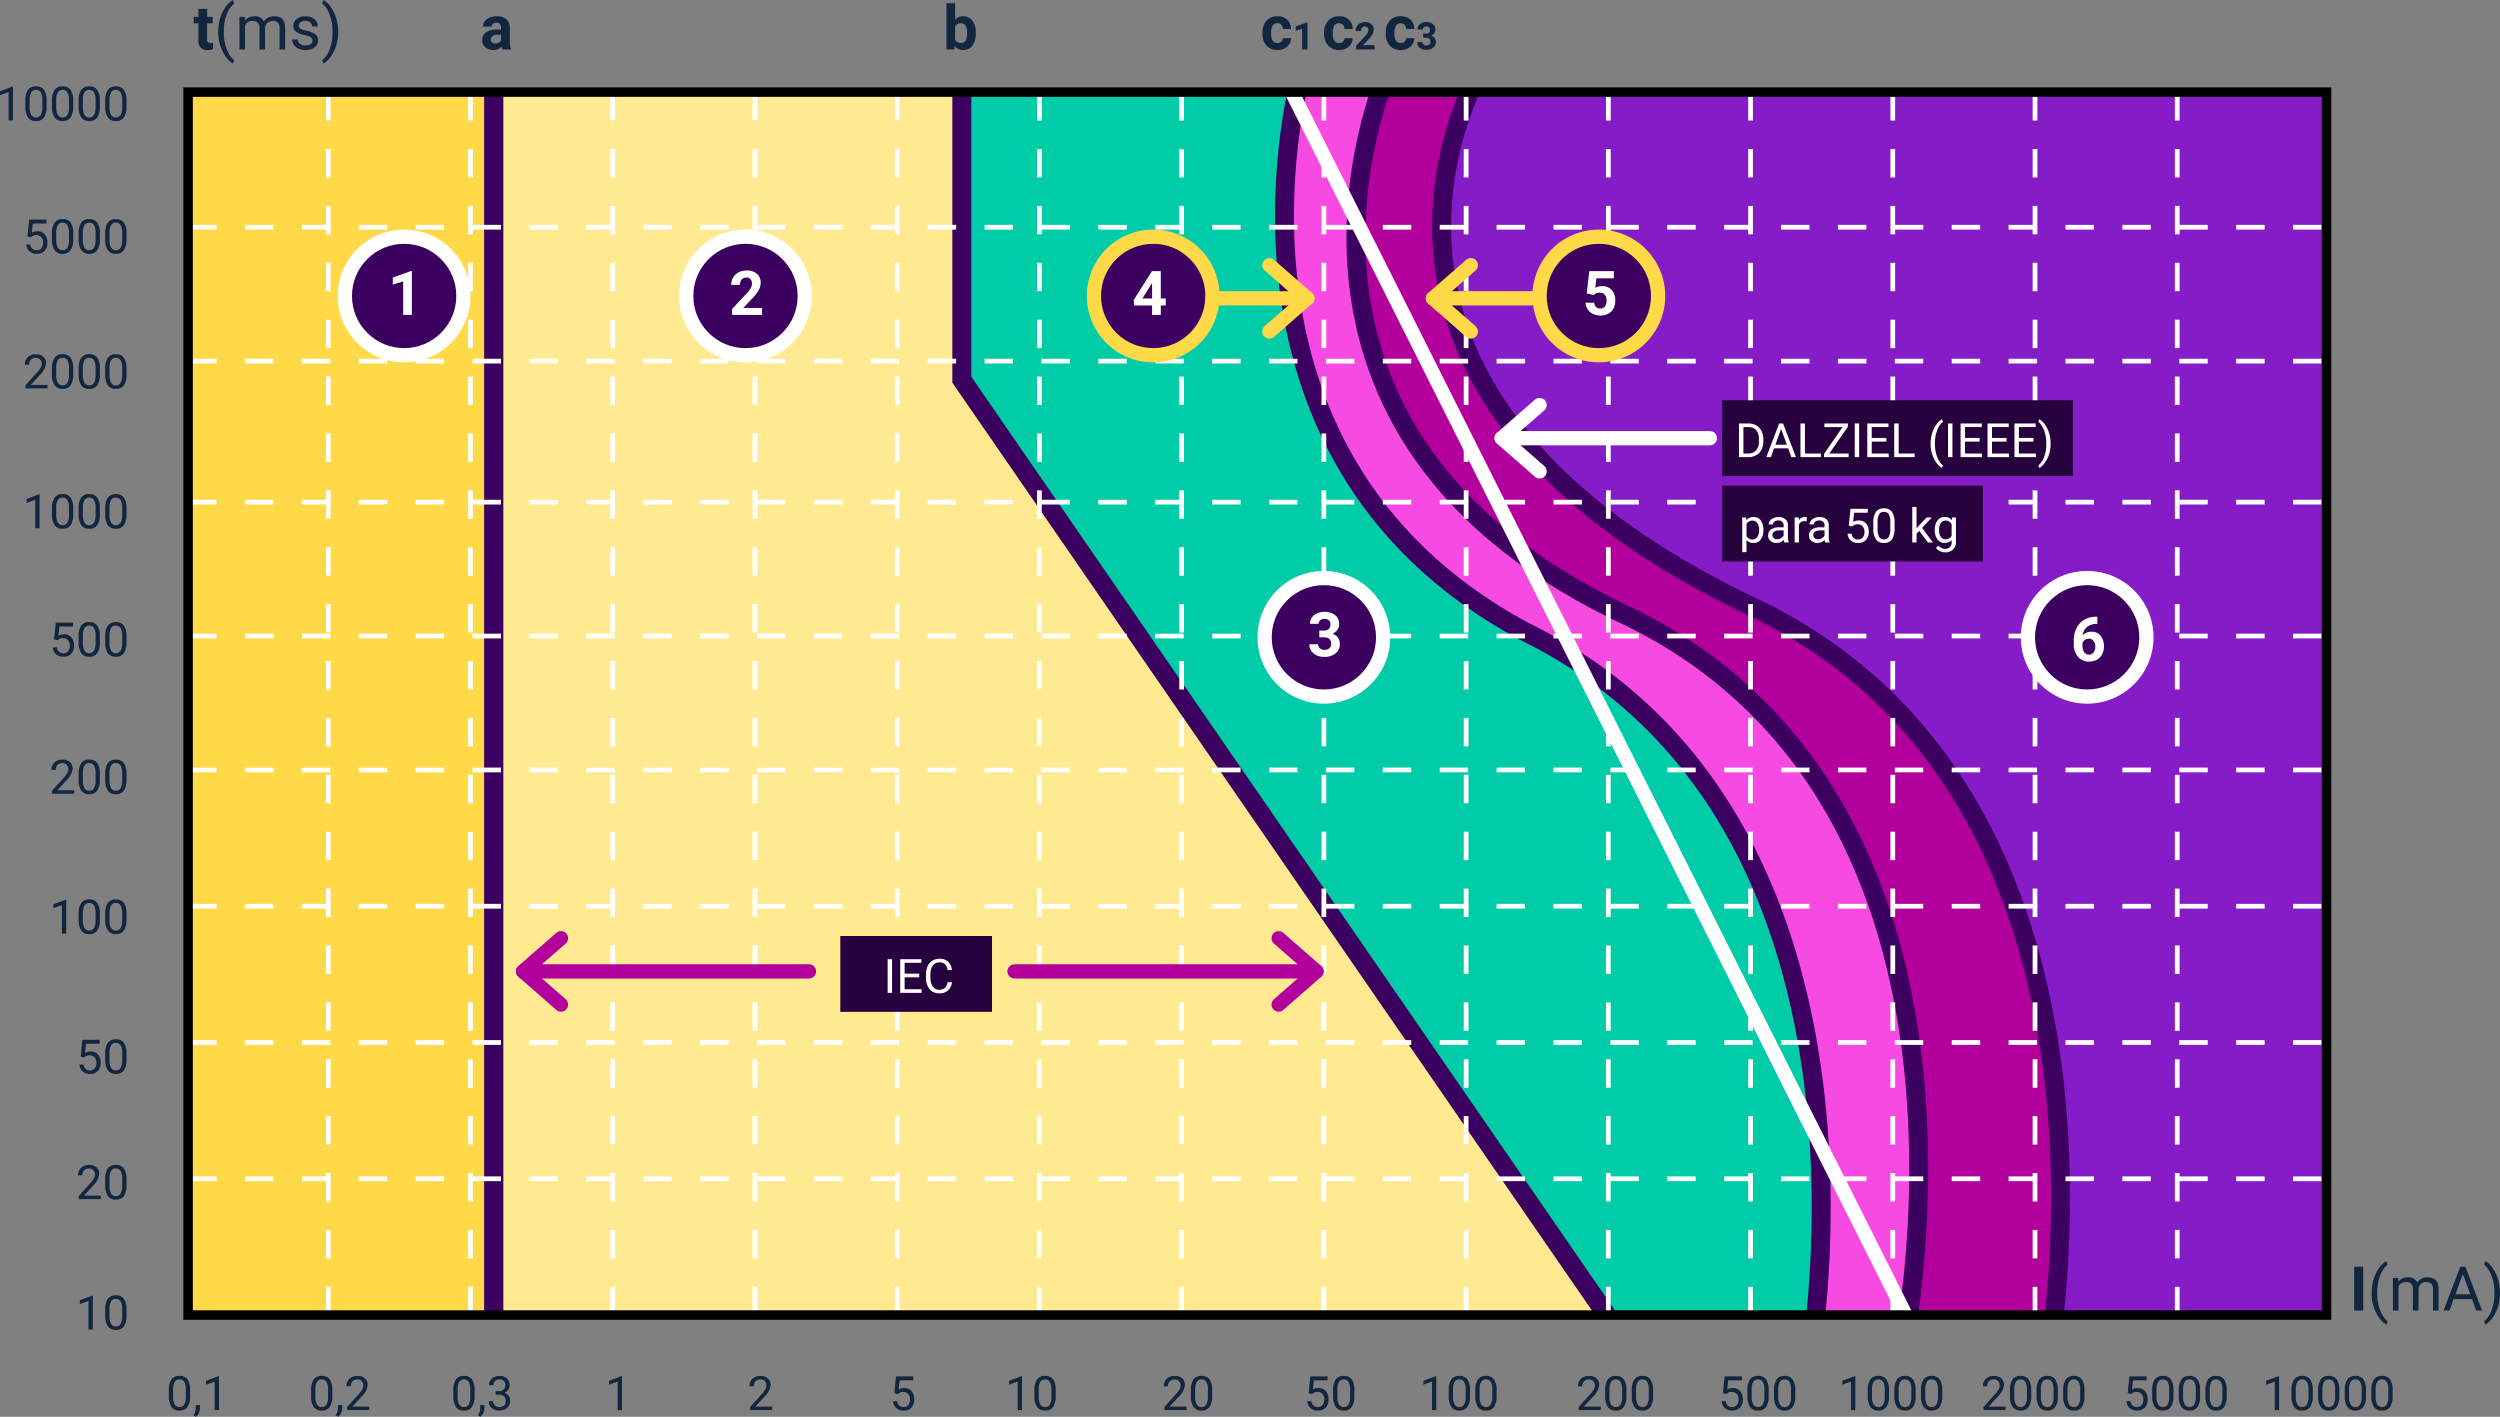 <svg xmlns="http://www.w3.org/2000/svg" xmlns:xlink="http://www.w3.org/1999/xlink" width="527.326" height="298.845" viewBox="0 0 527.326 298.845">
  <rect x="0" y="0" width="527.326" height="298.845" fill="#808080" stroke="none"/>
  <defs>
    <clipPath id="clip-path">
      <rect id="Rectángulo_30963" data-name="Rectángulo 30963" width="451.07" height="257.954" fill="none"/>
    </clipPath>
  </defs>
  <g id="Grupo_83479" data-name="Grupo 83479" transform="translate(-283.754 -1945.745)">
    <g id="Grupo_56040" data-name="Grupo 56040" transform="translate(323.43 1965.174)">
      <g id="Grupo_56039" data-name="Grupo 56039" clip-path="url(#clip-path)">
        <path id="Trazado_105700" data-name="Trazado 105700" d="M0,0H241.075V273.994H0Z" transform="translate(217.261 -5.736)" fill="#861cc7" stroke="#3c0061" stroke-width="2" opacity="0.999"/>
        <path id="Trazado_105696" data-name="Trazado 105696" d="M694.429,480.435H519.486V206.442H575.4s-41.34,66.772,55.459,113.7C717.355,359.8,694.429,480.435,694.429,480.435Z" transform="translate(-302.225 -212.177)" fill="#b3009d" stroke="#3c0061" stroke-miterlimit="10" stroke-width="4"/>
        <path id="Trazado_105697" data-name="Trazado 105697" d="M668.616,480.452H503.1V206.459h57.946S526.4,281.378,608.905,321.626C695.4,361.281,668.616,480.452,668.616,480.452Z" transform="translate(-307.495 -212.172)" fill="#f74ae2" stroke="#3c0061" stroke-miterlimit="10" stroke-width="4"/>
        <path id="Trazado_105698" data-name="Trazado 105698" d="M657.823,480.452H477.085V206.459h74.006s-24.106,81.323,46.52,119.42C679.171,365.534,657.823,480.452,657.823,480.452Z" transform="translate(-315.864 -212.172)" fill="#00cca7" stroke="#3c0061" stroke-miterlimit="10" stroke-width="4"/>
        <path id="Trazado_105701" data-name="Trazado 105701" d="M0,0H72.314V273.994H0Z" transform="translate(-7.825 -5.713)" fill="#ffd947" stroke="#3c0061" stroke-width="4"/>
        <path id="Trazado_105699" data-name="Trazado 105699" d="M645.728,480.453H403.9V206.459h98.712v66.382Z" transform="translate(-339.407 -212.172)" fill="#ffe991" stroke="#3c0061" stroke-miterlimit="10" stroke-width="4"/>
        <line id="Línea_220" data-name="Línea 220" x2="129" y2="257" transform="translate(233.07 0.5)" fill="none" stroke="#fff" stroke-linecap="round" stroke-width="3"/>
      </g>
    </g>
    <path id="Trazado_140674" data-name="Trazado 140674" d="M0,0V257.954" transform="translate(713 1965.174)" fill="none" stroke="#fff" stroke-width="1" stroke-dasharray="6"/>
    <path id="Trazado_140675" data-name="Trazado 140675" d="M0,0V257.954" transform="translate(743 1965.174)" fill="none" stroke="#fff" stroke-width="1" stroke-dasharray="6"/>
    <path id="Trazado_140676" data-name="Trazado 140676" d="M0,0V257.954" transform="translate(683 1965.174)" fill="none" stroke="#fff" stroke-width="1" stroke-dasharray="6"/>
    <path id="Trazado_140677" data-name="Trazado 140677" d="M0,0V257.954" transform="translate(653 1965.174)" fill="none" stroke="#fff" stroke-width="1" stroke-dasharray="6"/>
    <path id="Trazado_140678" data-name="Trazado 140678" d="M0,0V257.954" transform="translate(623 1965.174)" fill="none" stroke="#fff" stroke-width="1" stroke-dasharray="6"/>
    <path id="Trazado_140679" data-name="Trazado 140679" d="M0,0V257.954" transform="translate(593 1965.174)" fill="none" stroke="#fff" stroke-width="1" stroke-dasharray="6"/>
    <path id="Trazado_140680" data-name="Trazado 140680" d="M0,0V257.954" transform="translate(563 1965.174)" fill="none" stroke="#fff" stroke-width="1" stroke-dasharray="6"/>
    <path id="Trazado_140681" data-name="Trazado 140681" d="M0,0V257.954" transform="translate(533 1965.174)" fill="none" stroke="#fff" stroke-width="1" stroke-dasharray="6"/>
    <path id="Trazado_140682" data-name="Trazado 140682" d="M0,0V257.954" transform="translate(503 1965.174)" fill="none" stroke="#fff" stroke-width="1" stroke-dasharray="6"/>
    <path id="Trazado_140683" data-name="Trazado 140683" d="M0,0V257.954" transform="translate(473 1965.174)" fill="none" stroke="#fff" stroke-width="1" stroke-dasharray="6"/>
    <path id="Trazado_140684" data-name="Trazado 140684" d="M0,0V257.954" transform="translate(443 1965.174)" fill="none" stroke="#fff" stroke-width="1" stroke-dasharray="6"/>
    <path id="Trazado_140685" data-name="Trazado 140685" d="M0,0V257.954" transform="translate(413 1965.174)" fill="none" stroke="#fff" stroke-width="1" stroke-dasharray="6"/>
    <path id="Trazado_140686" data-name="Trazado 140686" d="M0,0V257.954" transform="translate(383 1965.174)" fill="none" stroke="#fff" stroke-width="1" stroke-dasharray="6"/>
    <path id="Trazado_140687" data-name="Trazado 140687" d="M0,0V257.954" transform="translate(353 1965.174)" fill="none" stroke="#fff" stroke-width="1" stroke-dasharray="6"/>
    <path id="Trazado_140688" data-name="Trazado 140688" d="M0,0H451.07" transform="translate(323.43 2021.918)" fill="none" stroke="#fff" stroke-width="1" stroke-dasharray="6"/>
    <path id="Trazado_140689" data-name="Trazado 140689" d="M0,0H451.07" transform="translate(323.43 1993.674)" fill="none" stroke="#fff" stroke-width="1" stroke-dasharray="6"/>
    <path id="Trazado_140690" data-name="Trazado 140690" d="M0,0H451.07" transform="translate(323.43 2051.663)" fill="none" stroke="#fff" stroke-width="1" stroke-dasharray="6"/>
    <path id="Trazado_140691" data-name="Trazado 140691" d="M0,0H451.07" transform="translate(323.43 2079.907)" fill="none" stroke="#fff" stroke-width="1" stroke-dasharray="6"/>
    <path id="Trazado_140692" data-name="Trazado 140692" d="M0,0H451.07" transform="translate(323.43 2108.151)" fill="none" stroke="#fff" stroke-width="1" stroke-dasharray="6"/>
    <path id="Trazado_140693" data-name="Trazado 140693" d="M0,0H451.07" transform="translate(323.43 2136.896)" fill="none" stroke="#fff" stroke-width="1" stroke-dasharray="6"/>
    <path id="Trazado_140694" data-name="Trazado 140694" d="M0,0H451.07" transform="translate(323.43 2165.64)" fill="none" stroke="#fff" stroke-width="1" stroke-dasharray="6"/>
    <path id="Trazado_140695" data-name="Trazado 140695" d="M0,0H451.07" transform="translate(323.43 2194.384)" fill="none" stroke="#fff" stroke-width="1" stroke-dasharray="6"/>
    <path id="Trazado_140696" data-name="Trazado 140696" d="M0,0H451.07V257.954H0Z" transform="translate(323.43 1965.174)" fill="none" stroke="#000" stroke-width="2"/>
    <path id="Trazado_140697" data-name="Trazado 140697" d="M-7.671,0h-.908V-6.021l-1.821.669v-.82l2.588-.972h.142Zm7.1-3.032A4.131,4.131,0,0,1-1.108-.674,1.928,1.928,0,0,1-2.8.1,1.942,1.942,0,0,1-4.487-.657,3.921,3.921,0,0,1-5.054-2.91V-4.116a4.039,4.039,0,0,1,.542-2.329,1.942,1.942,0,0,1,1.7-.762,1.96,1.96,0,0,1,1.689.735A3.9,3.9,0,0,1-.566-4.2Zm-.9-1.235A3.31,3.31,0,0,0-1.792-5.94a1.109,1.109,0,0,0-1.021-.525,1.1,1.1,0,0,0-1.011.522A3.232,3.232,0,0,0-4.15-4.336v1.445a3.363,3.363,0,0,0,.334,1.7A1.107,1.107,0,0,0-2.8-.64a1.092,1.092,0,0,0,.994-.518A3.241,3.241,0,0,0-1.47-2.788Z" transform="translate(311 2226.174)" fill="#12263f"/>
    <path id="Trazado_140698" data-name="Trazado 140698" d="M-8.145-3.032A4.131,4.131,0,0,1-8.687-.674,1.928,1.928,0,0,1-10.381.1a1.942,1.942,0,0,1-1.685-.754,3.921,3.921,0,0,1-.566-2.253V-4.116a4.039,4.039,0,0,1,.542-2.329,1.942,1.942,0,0,1,1.7-.762A1.96,1.96,0,0,1-8.7-6.472,3.9,3.9,0,0,1-8.145-4.2Zm-.9-1.235A3.31,3.31,0,0,0-9.37-5.94a1.109,1.109,0,0,0-1.021-.525,1.1,1.1,0,0,0-1.011.522,3.232,3.232,0,0,0-.327,1.606v1.445a3.363,3.363,0,0,0,.334,1.7,1.107,1.107,0,0,0,1.013.549,1.092,1.092,0,0,0,.994-.518,3.241,3.241,0,0,0,.339-1.631Zm2.124,5.684-.513-.352A2.356,2.356,0,0,0-6.958-.254v-.815h.884v.708a2.224,2.224,0,0,1-.242.986A2.309,2.309,0,0,1-6.924,1.416ZM-2.056,0h-.908V-6.021l-1.821.669v-.82L-2.2-7.144h.142Z" transform="translate(332 2243.174)" fill="#12263f"/>
    <path id="Trazado_140699" data-name="Trazado 140699" d="M-8.145-3.032A4.131,4.131,0,0,1-8.687-.674,1.928,1.928,0,0,1-10.381.1a1.942,1.942,0,0,1-1.685-.754,3.921,3.921,0,0,1-.566-2.253V-4.116a4.039,4.039,0,0,1,.542-2.329,1.942,1.942,0,0,1,1.7-.762A1.96,1.96,0,0,1-8.7-6.472,3.9,3.9,0,0,1-8.145-4.2Zm-.9-1.235A3.31,3.31,0,0,0-9.37-5.94a1.109,1.109,0,0,0-1.021-.525,1.1,1.1,0,0,0-1.011.522,3.232,3.232,0,0,0-.327,1.606v1.445a3.363,3.363,0,0,0,.334,1.7,1.107,1.107,0,0,0,1.013.549,1.092,1.092,0,0,0,.994-.518,3.241,3.241,0,0,0,.339-1.631Zm2.124,5.684-.513-.352A2.356,2.356,0,0,0-6.958-.254v-.815h.884v.708a2.224,2.224,0,0,1-.242.986A2.309,2.309,0,0,1-6.924,1.416ZM-.366,0H-5.024V-.649l2.461-2.734a5.847,5.847,0,0,0,.754-1.008A1.683,1.683,0,0,0-1.6-5.2a1.276,1.276,0,0,0-.337-.913,1.178,1.178,0,0,0-.9-.356,1.4,1.4,0,0,0-1.047.383,1.464,1.464,0,0,0-.374,1.067h-.9A2.1,2.1,0,0,1-4.529-6.6a2.344,2.344,0,0,1,1.692-.605,2.252,2.252,0,0,1,1.567.52A1.774,1.774,0,0,1-.693-5.3,4.067,4.067,0,0,1-2.031-2.8l-1.9,2.065H-.366Z" transform="translate(362 2243.174)" fill="#12263f"/>
    <path id="Trazado_140700" data-name="Trazado 140700" d="M-8.145-3.032A4.131,4.131,0,0,1-8.687-.674,1.928,1.928,0,0,1-10.381.1a1.942,1.942,0,0,1-1.685-.754,3.921,3.921,0,0,1-.566-2.253V-4.116a4.039,4.039,0,0,1,.542-2.329,1.942,1.942,0,0,1,1.7-.762A1.96,1.96,0,0,1-8.7-6.472,3.9,3.9,0,0,1-8.145-4.2Zm-.9-1.235A3.31,3.31,0,0,0-9.37-5.94a1.109,1.109,0,0,0-1.021-.525,1.1,1.1,0,0,0-1.011.522,3.232,3.232,0,0,0-.327,1.606v1.445a3.363,3.363,0,0,0,.334,1.7,1.107,1.107,0,0,0,1.013.549,1.092,1.092,0,0,0,.994-.518,3.241,3.241,0,0,0,.339-1.631Zm2.124,5.684-.513-.352A2.356,2.356,0,0,0-6.958-.254v-.815h.884v.708a2.224,2.224,0,0,1-.242.986A2.309,2.309,0,0,1-6.924,1.416Zm3.213-5.41h.679a1.492,1.492,0,0,0,1.006-.337,1.126,1.126,0,0,0,.366-.884,1.1,1.1,0,0,0-1.245-1.25,1.3,1.3,0,0,0-.935.334,1.171,1.171,0,0,0-.349.886h-.9a1.814,1.814,0,0,1,.618-1.4,2.25,2.25,0,0,1,1.57-.559,2.224,2.224,0,0,1,1.577.532A1.923,1.923,0,0,1-.757-5.2a1.561,1.561,0,0,1-.3.9,1.813,1.813,0,0,1-.818.649,1.747,1.747,0,0,1,.906.615,1.709,1.709,0,0,1,.32,1.05A1.939,1.939,0,0,1-1.274-.464,2.34,2.34,0,0,1-2.9.1,2.4,2.4,0,0,1-4.529-.444a1.8,1.8,0,0,1-.627-1.431h.908a1.162,1.162,0,0,0,.366.9A1.393,1.393,0,0,0-2.9-.64a1.367,1.367,0,0,0,1-.342,1.317,1.317,0,0,0,.347-.981,1.2,1.2,0,0,0-.381-.952,1.659,1.659,0,0,0-1.1-.342h-.679Z" transform="translate(392 2243.174)" fill="#12263f"/>
    <path id="Trazado_140701" data-name="Trazado 140701" d="M-2.056,0h-.908V-6.021l-1.821.669v-.82L-2.2-7.144h.142Z" transform="translate(417 2243.174)" fill="#12263f"/>
    <path id="Trazado_140702" data-name="Trazado 140702" d="M-.366,0H-5.024V-.649l2.461-2.734a5.847,5.847,0,0,0,.754-1.008A1.683,1.683,0,0,0-1.6-5.2a1.276,1.276,0,0,0-.337-.913,1.178,1.178,0,0,0-.9-.356,1.4,1.4,0,0,0-1.047.383,1.464,1.464,0,0,0-.374,1.067h-.9A2.1,2.1,0,0,1-4.529-6.6a2.344,2.344,0,0,1,1.692-.605,2.252,2.252,0,0,1,1.567.52A1.774,1.774,0,0,1-.693-5.3,4.067,4.067,0,0,1-2.031-2.8l-1.9,2.065H-.366Z" transform="translate(447 2243.174)" fill="#12263f"/>
    <path id="Trazado_140703" data-name="Trazado 140703" d="M-4.609-3.564l.361-3.545H-.605v.835H-3.481L-3.7-4.336A2.294,2.294,0,0,1-2.51-4.644,1.961,1.961,0,0,1-.967-4,2.516,2.516,0,0,1-.4-2.266,2.429,2.429,0,0,1-.989-.535,2.162,2.162,0,0,1-2.646.1,2.247,2.247,0,0,1-4.185-.425,2.085,2.085,0,0,1-4.863-1.87h.854a1.435,1.435,0,0,0,.435.92,1.351,1.351,0,0,0,.928.31,1.219,1.219,0,0,0,.989-.43A1.8,1.8,0,0,0-1.3-2.256,1.649,1.649,0,0,0-1.687-3.4,1.32,1.32,0,0,0-2.72-3.833a1.489,1.489,0,0,0-.928.259l-.239.2Z" transform="translate(477 2243.174)" fill="#12263f"/>
    <path id="Trazado_140704" data-name="Trazado 140704" d="M-7.671,0h-.908V-6.021l-1.821.669v-.82l2.588-.972h.142Zm7.1-3.032A4.131,4.131,0,0,1-1.108-.674,1.928,1.928,0,0,1-2.8.1,1.942,1.942,0,0,1-4.487-.657,3.921,3.921,0,0,1-5.054-2.91V-4.116a4.039,4.039,0,0,1,.542-2.329,1.942,1.942,0,0,1,1.7-.762,1.96,1.96,0,0,1,1.689.735A3.9,3.9,0,0,1-.566-4.2Zm-.9-1.235A3.31,3.31,0,0,0-1.792-5.94a1.109,1.109,0,0,0-1.021-.525,1.1,1.1,0,0,0-1.011.522A3.232,3.232,0,0,0-4.15-4.336v1.445a3.363,3.363,0,0,0,.334,1.7A1.107,1.107,0,0,0-2.8-.64a1.092,1.092,0,0,0,.994-.518A3.241,3.241,0,0,0-1.47-2.788Z" transform="translate(507 2243.174)" fill="#12263f"/>
    <path id="Trazado_140705" data-name="Trazado 140705" d="M-5.981,0H-10.64V-.649l2.461-2.734a5.847,5.847,0,0,0,.754-1.008,1.683,1.683,0,0,0,.208-.8,1.276,1.276,0,0,0-.337-.913,1.178,1.178,0,0,0-.9-.356A1.4,1.4,0,0,0-9.5-6.082a1.464,1.464,0,0,0-.374,1.067h-.9A2.1,2.1,0,0,1-10.144-6.6a2.344,2.344,0,0,1,1.692-.605,2.252,2.252,0,0,1,1.567.52A1.774,1.774,0,0,1-6.309-5.3,4.067,4.067,0,0,1-7.646-2.8l-1.9,2.065h3.569ZM-.566-3.032A4.131,4.131,0,0,1-1.108-.674,1.928,1.928,0,0,1-2.8.1,1.942,1.942,0,0,1-4.487-.657,3.921,3.921,0,0,1-5.054-2.91V-4.116a4.039,4.039,0,0,1,.542-2.329,1.942,1.942,0,0,1,1.7-.762,1.96,1.96,0,0,1,1.689.735A3.9,3.9,0,0,1-.566-4.2Zm-.9-1.235A3.31,3.31,0,0,0-1.792-5.94a1.109,1.109,0,0,0-1.021-.525,1.1,1.1,0,0,0-1.011.522A3.232,3.232,0,0,0-4.15-4.336v1.445a3.363,3.363,0,0,0,.334,1.7A1.107,1.107,0,0,0-2.8-.64a1.092,1.092,0,0,0,.994-.518A3.241,3.241,0,0,0-1.47-2.788Z" transform="translate(540 2243.174)" fill="#12263f"/>
    <path id="Trazado_140706" data-name="Trazado 140706" d="M-10.225-3.564l.361-3.545h3.643v.835H-9.1l-.215,1.938a2.294,2.294,0,0,1,1.187-.308A1.961,1.961,0,0,1-6.582-4a2.516,2.516,0,0,1,.571,1.736A2.429,2.429,0,0,1-6.6-.535,2.162,2.162,0,0,1-8.262.1,2.247,2.247,0,0,1-9.8-.425a2.085,2.085,0,0,1-.679-1.445h.854a1.435,1.435,0,0,0,.435.92,1.351,1.351,0,0,0,.928.31,1.219,1.219,0,0,0,.989-.43,1.8,1.8,0,0,0,.359-1.187A1.649,1.649,0,0,0-7.3-3.4a1.32,1.32,0,0,0-1.033-.432,1.489,1.489,0,0,0-.928.259l-.239.2Zm9.658.532A4.131,4.131,0,0,1-1.108-.674,1.928,1.928,0,0,1-2.8.1,1.942,1.942,0,0,1-4.487-.657,3.921,3.921,0,0,1-5.054-2.91V-4.116a4.039,4.039,0,0,1,.542-2.329,1.942,1.942,0,0,1,1.7-.762,1.96,1.96,0,0,1,1.689.735A3.9,3.9,0,0,1-.566-4.2Zm-.9-1.235A3.31,3.31,0,0,0-1.792-5.94a1.109,1.109,0,0,0-1.021-.525,1.1,1.1,0,0,0-1.011.522A3.232,3.232,0,0,0-4.15-4.336v1.445a3.363,3.363,0,0,0,.334,1.7A1.107,1.107,0,0,0-2.8-.64a1.092,1.092,0,0,0,.994-.518A3.241,3.241,0,0,0-1.47-2.788Z" transform="translate(570 2243.174)" fill="#12263f"/>
    <path id="Trazado_140707" data-name="Trazado 140707" d="M-13.286,0h-.908V-6.021l-1.821.669v-.82l2.588-.972h.142Zm7.1-3.032A4.131,4.131,0,0,1-6.724-.674,1.928,1.928,0,0,1-8.418.1,1.942,1.942,0,0,1-10.1-.657a3.921,3.921,0,0,1-.566-2.253V-4.116a4.039,4.039,0,0,1,.542-2.329,1.942,1.942,0,0,1,1.7-.762,1.96,1.96,0,0,1,1.689.735A3.9,3.9,0,0,1-6.182-4.2Zm-.9-1.235A3.31,3.31,0,0,0-7.407-5.94a1.109,1.109,0,0,0-1.021-.525,1.1,1.1,0,0,0-1.011.522,3.232,3.232,0,0,0-.327,1.606v1.445a3.363,3.363,0,0,0,.334,1.7A1.107,1.107,0,0,0-8.418-.64a1.092,1.092,0,0,0,.994-.518,3.241,3.241,0,0,0,.339-1.631ZM-.566-3.032A4.131,4.131,0,0,1-1.108-.674,1.928,1.928,0,0,1-2.8.1,1.942,1.942,0,0,1-4.487-.657,3.921,3.921,0,0,1-5.054-2.91V-4.116a4.039,4.039,0,0,1,.542-2.329,1.942,1.942,0,0,1,1.7-.762,1.96,1.96,0,0,1,1.689.735A3.9,3.9,0,0,1-.566-4.2Zm-.9-1.235A3.31,3.31,0,0,0-1.792-5.94a1.109,1.109,0,0,0-1.021-.525,1.1,1.1,0,0,0-1.011.522A3.232,3.232,0,0,0-4.15-4.336v1.445a3.363,3.363,0,0,0,.334,1.7A1.107,1.107,0,0,0-2.8-.64a1.092,1.092,0,0,0,.994-.518A3.241,3.241,0,0,0-1.47-2.788Z" transform="translate(600 2243.174)" fill="#12263f"/>
    <path id="Trazado_140708" data-name="Trazado 140708" d="M-11.6,0h-4.658V-.649l2.461-2.734a5.847,5.847,0,0,0,.754-1.008,1.683,1.683,0,0,0,.208-.8,1.276,1.276,0,0,0-.337-.913,1.178,1.178,0,0,0-.9-.356,1.4,1.4,0,0,0-1.047.383,1.464,1.464,0,0,0-.374,1.067h-.9A2.1,2.1,0,0,1-15.759-6.6a2.344,2.344,0,0,1,1.692-.605,2.252,2.252,0,0,1,1.567.52A1.774,1.774,0,0,1-11.924-5.3a4.067,4.067,0,0,1-1.338,2.5l-1.9,2.065H-11.6Zm5.415-3.032A4.131,4.131,0,0,1-6.724-.674,1.928,1.928,0,0,1-8.418.1,1.942,1.942,0,0,1-10.1-.657a3.921,3.921,0,0,1-.566-2.253V-4.116a4.039,4.039,0,0,1,.542-2.329,1.942,1.942,0,0,1,1.7-.762,1.96,1.96,0,0,1,1.689.735A3.9,3.9,0,0,1-6.182-4.2Zm-.9-1.235A3.31,3.31,0,0,0-7.407-5.94a1.109,1.109,0,0,0-1.021-.525,1.1,1.1,0,0,0-1.011.522,3.232,3.232,0,0,0-.327,1.606v1.445a3.363,3.363,0,0,0,.334,1.7A1.107,1.107,0,0,0-8.418-.64a1.092,1.092,0,0,0,.994-.518,3.241,3.241,0,0,0,.339-1.631ZM-.566-3.032A4.131,4.131,0,0,1-1.108-.674,1.928,1.928,0,0,1-2.8.1,1.942,1.942,0,0,1-4.487-.657,3.921,3.921,0,0,1-5.054-2.91V-4.116a4.039,4.039,0,0,1,.542-2.329,1.942,1.942,0,0,1,1.7-.762,1.96,1.96,0,0,1,1.689.735A3.9,3.9,0,0,1-.566-4.2Zm-.9-1.235A3.31,3.31,0,0,0-1.792-5.94a1.109,1.109,0,0,0-1.021-.525,1.1,1.1,0,0,0-1.011.522A3.232,3.232,0,0,0-4.15-4.336v1.445a3.363,3.363,0,0,0,.334,1.7A1.107,1.107,0,0,0-2.8-.64a1.092,1.092,0,0,0,.994-.518A3.241,3.241,0,0,0-1.47-2.788Z" transform="translate(633 2243.174)" fill="#12263f"/>
    <path id="Trazado_140709" data-name="Trazado 140709" d="M-15.84-3.564l.361-3.545h3.643v.835h-2.876l-.215,1.938a2.294,2.294,0,0,1,1.187-.308A1.961,1.961,0,0,1-12.2-4a2.516,2.516,0,0,1,.571,1.736,2.429,2.429,0,0,1-.593,1.731A2.162,2.162,0,0,1-13.877.1a2.247,2.247,0,0,1-1.538-.522,2.085,2.085,0,0,1-.679-1.445h.854a1.435,1.435,0,0,0,.435.92,1.351,1.351,0,0,0,.928.31,1.219,1.219,0,0,0,.989-.43,1.8,1.8,0,0,0,.359-1.187A1.649,1.649,0,0,0-12.917-3.4a1.32,1.32,0,0,0-1.033-.432,1.489,1.489,0,0,0-.928.259l-.239.2Zm9.658.532A4.131,4.131,0,0,1-6.724-.674,1.928,1.928,0,0,1-8.418.1,1.942,1.942,0,0,1-10.1-.657a3.921,3.921,0,0,1-.566-2.253V-4.116a4.039,4.039,0,0,1,.542-2.329,1.942,1.942,0,0,1,1.7-.762,1.96,1.96,0,0,1,1.689.735A3.9,3.9,0,0,1-6.182-4.2Zm-.9-1.235A3.31,3.31,0,0,0-7.407-5.94a1.109,1.109,0,0,0-1.021-.525,1.1,1.1,0,0,0-1.011.522,3.232,3.232,0,0,0-.327,1.606v1.445a3.363,3.363,0,0,0,.334,1.7A1.107,1.107,0,0,0-8.418-.64a1.092,1.092,0,0,0,.994-.518,3.241,3.241,0,0,0,.339-1.631ZM-.566-3.032A4.131,4.131,0,0,1-1.108-.674,1.928,1.928,0,0,1-2.8.1,1.942,1.942,0,0,1-4.487-.657,3.921,3.921,0,0,1-5.054-2.91V-4.116a4.039,4.039,0,0,1,.542-2.329,1.942,1.942,0,0,1,1.7-.762,1.96,1.96,0,0,1,1.689.735A3.9,3.9,0,0,1-.566-4.2Zm-.9-1.235A3.31,3.31,0,0,0-1.792-5.94a1.109,1.109,0,0,0-1.021-.525,1.1,1.1,0,0,0-1.011.522A3.232,3.232,0,0,0-4.15-4.336v1.445a3.363,3.363,0,0,0,.334,1.7A1.107,1.107,0,0,0-2.8-.64a1.092,1.092,0,0,0,.994-.518A3.241,3.241,0,0,0-1.47-2.788Z" transform="translate(663 2243.174)" fill="#12263f"/>
    <path id="Trazado_140710" data-name="Trazado 140710" d="M-18.9,0h-.908V-6.021l-1.821.669v-.82l2.588-.972h.142Zm7.1-3.032a4.131,4.131,0,0,1-.542,2.358A1.928,1.928,0,0,1-14.033.1a1.942,1.942,0,0,1-1.685-.754,3.921,3.921,0,0,1-.566-2.253V-4.116a4.039,4.039,0,0,1,.542-2.329,1.942,1.942,0,0,1,1.7-.762,1.96,1.96,0,0,1,1.689.735A3.9,3.9,0,0,1-11.8-4.2Zm-.9-1.235a3.31,3.31,0,0,0-.322-1.672,1.109,1.109,0,0,0-1.021-.525,1.1,1.1,0,0,0-1.011.522,3.232,3.232,0,0,0-.327,1.606v1.445a3.363,3.363,0,0,0,.334,1.7,1.107,1.107,0,0,0,1.013.549,1.092,1.092,0,0,0,.994-.518A3.241,3.241,0,0,0-12.7-2.788Zm6.519,1.235A4.131,4.131,0,0,1-6.724-.674,1.928,1.928,0,0,1-8.418.1,1.942,1.942,0,0,1-10.1-.657a3.921,3.921,0,0,1-.566-2.253V-4.116a4.039,4.039,0,0,1,.542-2.329,1.942,1.942,0,0,1,1.7-.762,1.96,1.96,0,0,1,1.689.735A3.9,3.9,0,0,1-6.182-4.2Zm-.9-1.235A3.31,3.31,0,0,0-7.407-5.94a1.109,1.109,0,0,0-1.021-.525,1.1,1.1,0,0,0-1.011.522,3.232,3.232,0,0,0-.327,1.606v1.445a3.363,3.363,0,0,0,.334,1.7A1.107,1.107,0,0,0-8.418-.64a1.092,1.092,0,0,0,.994-.518,3.241,3.241,0,0,0,.339-1.631ZM-.566-3.032A4.131,4.131,0,0,1-1.108-.674,1.928,1.928,0,0,1-2.8.1,1.942,1.942,0,0,1-4.487-.657,3.921,3.921,0,0,1-5.054-2.91V-4.116a4.039,4.039,0,0,1,.542-2.329,1.942,1.942,0,0,1,1.7-.762,1.96,1.96,0,0,1,1.689.735A3.9,3.9,0,0,1-.566-4.2Zm-.9-1.235A3.31,3.31,0,0,0-1.792-5.94a1.109,1.109,0,0,0-1.021-.525,1.1,1.1,0,0,0-1.011.522A3.232,3.232,0,0,0-4.15-4.336v1.445a3.363,3.363,0,0,0,.334,1.7A1.107,1.107,0,0,0-2.8-.64a1.092,1.092,0,0,0,.994-.518A3.241,3.241,0,0,0-1.47-2.788Z" transform="translate(694 2243.174)" fill="#12263f"/>
    <path id="Trazado_140711" data-name="Trazado 140711" d="M-17.212,0H-21.87V-.649l2.461-2.734a5.846,5.846,0,0,0,.754-1.008,1.683,1.683,0,0,0,.208-.8,1.276,1.276,0,0,0-.337-.913,1.178,1.178,0,0,0-.9-.356,1.4,1.4,0,0,0-1.047.383A1.464,1.464,0,0,0-21.1-5.015h-.9A2.1,2.1,0,0,1-21.375-6.6a2.344,2.344,0,0,1,1.692-.605,2.252,2.252,0,0,1,1.567.52A1.774,1.774,0,0,1-17.539-5.3a4.067,4.067,0,0,1-1.338,2.5l-1.9,2.065h3.569ZM-11.8-3.032a4.131,4.131,0,0,1-.542,2.358A1.928,1.928,0,0,1-14.033.1a1.942,1.942,0,0,1-1.685-.754,3.921,3.921,0,0,1-.566-2.253V-4.116a4.039,4.039,0,0,1,.542-2.329,1.942,1.942,0,0,1,1.7-.762,1.96,1.96,0,0,1,1.689.735A3.9,3.9,0,0,1-11.8-4.2Zm-.9-1.235a3.31,3.31,0,0,0-.322-1.672,1.109,1.109,0,0,0-1.021-.525,1.1,1.1,0,0,0-1.011.522,3.232,3.232,0,0,0-.327,1.606v1.445a3.363,3.363,0,0,0,.334,1.7,1.107,1.107,0,0,0,1.013.549,1.092,1.092,0,0,0,.994-.518A3.241,3.241,0,0,0-12.7-2.788Zm6.519,1.235A4.131,4.131,0,0,1-6.724-.674,1.928,1.928,0,0,1-8.418.1,1.942,1.942,0,0,1-10.1-.657a3.921,3.921,0,0,1-.566-2.253V-4.116a4.039,4.039,0,0,1,.542-2.329,1.942,1.942,0,0,1,1.7-.762,1.96,1.96,0,0,1,1.689.735A3.9,3.9,0,0,1-6.182-4.2Zm-.9-1.235A3.31,3.31,0,0,0-7.407-5.94a1.109,1.109,0,0,0-1.021-.525,1.1,1.1,0,0,0-1.011.522,3.232,3.232,0,0,0-.327,1.606v1.445a3.363,3.363,0,0,0,.334,1.7A1.107,1.107,0,0,0-8.418-.64a1.092,1.092,0,0,0,.994-.518,3.241,3.241,0,0,0,.339-1.631ZM-.566-3.032A4.131,4.131,0,0,1-1.108-.674,1.928,1.928,0,0,1-2.8.1,1.942,1.942,0,0,1-4.487-.657,3.921,3.921,0,0,1-5.054-2.91V-4.116a4.039,4.039,0,0,1,.542-2.329,1.942,1.942,0,0,1,1.7-.762,1.96,1.96,0,0,1,1.689.735A3.9,3.9,0,0,1-.566-4.2Zm-.9-1.235A3.31,3.31,0,0,0-1.792-5.94a1.109,1.109,0,0,0-1.021-.525,1.1,1.1,0,0,0-1.011.522A3.232,3.232,0,0,0-4.15-4.336v1.445a3.363,3.363,0,0,0,.334,1.7A1.107,1.107,0,0,0-2.8-.64a1.092,1.092,0,0,0,.994-.518A3.241,3.241,0,0,0-1.47-2.788Z" transform="translate(724 2243.174)" fill="#12263f"/>
    <path id="Trazado_140712" data-name="Trazado 140712" d="M-21.455-3.564l.361-3.545h3.643v.835h-2.876l-.215,1.938a2.294,2.294,0,0,1,1.187-.308A1.961,1.961,0,0,1-17.812-4a2.516,2.516,0,0,1,.571,1.736,2.429,2.429,0,0,1-.593,1.731A2.162,2.162,0,0,1-19.492.1,2.247,2.247,0,0,1-21.03-.425a2.085,2.085,0,0,1-.679-1.445h.854a1.435,1.435,0,0,0,.435.92,1.351,1.351,0,0,0,.928.31,1.219,1.219,0,0,0,.989-.43,1.8,1.8,0,0,0,.359-1.187A1.649,1.649,0,0,0-18.533-3.4a1.32,1.32,0,0,0-1.033-.432,1.489,1.489,0,0,0-.928.259l-.239.2Zm9.658.532a4.131,4.131,0,0,1-.542,2.358A1.928,1.928,0,0,1-14.033.1a1.942,1.942,0,0,1-1.685-.754,3.921,3.921,0,0,1-.566-2.253V-4.116a4.039,4.039,0,0,1,.542-2.329,1.942,1.942,0,0,1,1.7-.762,1.96,1.96,0,0,1,1.689.735A3.9,3.9,0,0,1-11.8-4.2Zm-.9-1.235a3.31,3.31,0,0,0-.322-1.672,1.109,1.109,0,0,0-1.021-.525,1.1,1.1,0,0,0-1.011.522,3.232,3.232,0,0,0-.327,1.606v1.445a3.363,3.363,0,0,0,.334,1.7,1.107,1.107,0,0,0,1.013.549,1.092,1.092,0,0,0,.994-.518A3.241,3.241,0,0,0-12.7-2.788Zm6.519,1.235A4.131,4.131,0,0,1-6.724-.674,1.928,1.928,0,0,1-8.418.1,1.942,1.942,0,0,1-10.1-.657a3.921,3.921,0,0,1-.566-2.253V-4.116a4.039,4.039,0,0,1,.542-2.329,1.942,1.942,0,0,1,1.7-.762,1.96,1.96,0,0,1,1.689.735A3.9,3.9,0,0,1-6.182-4.2Zm-.9-1.235A3.31,3.31,0,0,0-7.407-5.94a1.109,1.109,0,0,0-1.021-.525,1.1,1.1,0,0,0-1.011.522,3.232,3.232,0,0,0-.327,1.606v1.445a3.363,3.363,0,0,0,.334,1.7A1.107,1.107,0,0,0-8.418-.64a1.092,1.092,0,0,0,.994-.518,3.241,3.241,0,0,0,.339-1.631ZM-.566-3.032A4.131,4.131,0,0,1-1.108-.674,1.928,1.928,0,0,1-2.8.1,1.942,1.942,0,0,1-4.487-.657,3.921,3.921,0,0,1-5.054-2.91V-4.116a4.039,4.039,0,0,1,.542-2.329,1.942,1.942,0,0,1,1.7-.762,1.96,1.96,0,0,1,1.689.735A3.9,3.9,0,0,1-.566-4.2Zm-.9-1.235A3.31,3.31,0,0,0-1.792-5.94a1.109,1.109,0,0,0-1.021-.525,1.1,1.1,0,0,0-1.011.522A3.232,3.232,0,0,0-4.15-4.336v1.445a3.363,3.363,0,0,0,.334,1.7A1.107,1.107,0,0,0-2.8-.64a1.092,1.092,0,0,0,.994-.518A3.241,3.241,0,0,0-1.47-2.788Z" transform="translate(754 2243.174)" fill="#12263f"/>
    <path id="Trazado_140713" data-name="Trazado 140713" d="M-24.517,0h-.908V-6.021l-1.821.669v-.82l2.588-.972h.142Zm7.1-3.032a4.131,4.131,0,0,1-.542,2.358A1.928,1.928,0,0,1-19.648.1a1.942,1.942,0,0,1-1.685-.754A3.921,3.921,0,0,1-21.9-2.91V-4.116a4.039,4.039,0,0,1,.542-2.329,1.942,1.942,0,0,1,1.7-.762,1.96,1.96,0,0,1,1.689.735A3.9,3.9,0,0,1-17.412-4.2Zm-.9-1.235a3.31,3.31,0,0,0-.322-1.672,1.109,1.109,0,0,0-1.021-.525,1.1,1.1,0,0,0-1.011.522A3.232,3.232,0,0,0-21-4.336v1.445a3.363,3.363,0,0,0,.334,1.7,1.107,1.107,0,0,0,1.013.549,1.092,1.092,0,0,0,.994-.518,3.241,3.241,0,0,0,.339-1.631ZM-11.8-3.032a4.131,4.131,0,0,1-.542,2.358A1.928,1.928,0,0,1-14.033.1a1.942,1.942,0,0,1-1.685-.754,3.921,3.921,0,0,1-.566-2.253V-4.116a4.039,4.039,0,0,1,.542-2.329,1.942,1.942,0,0,1,1.7-.762,1.96,1.96,0,0,1,1.689.735A3.9,3.9,0,0,1-11.8-4.2Zm-.9-1.235a3.31,3.31,0,0,0-.322-1.672,1.109,1.109,0,0,0-1.021-.525,1.1,1.1,0,0,0-1.011.522,3.232,3.232,0,0,0-.327,1.606v1.445a3.363,3.363,0,0,0,.334,1.7,1.107,1.107,0,0,0,1.013.549,1.092,1.092,0,0,0,.994-.518A3.241,3.241,0,0,0-12.7-2.788Zm6.519,1.235A4.131,4.131,0,0,1-6.724-.674,1.928,1.928,0,0,1-8.418.1,1.942,1.942,0,0,1-10.1-.657a3.921,3.921,0,0,1-.566-2.253V-4.116a4.039,4.039,0,0,1,.542-2.329,1.942,1.942,0,0,1,1.7-.762,1.96,1.96,0,0,1,1.689.735A3.9,3.9,0,0,1-6.182-4.2Zm-.9-1.235A3.31,3.31,0,0,0-7.407-5.94a1.109,1.109,0,0,0-1.021-.525,1.1,1.1,0,0,0-1.011.522,3.232,3.232,0,0,0-.327,1.606v1.445a3.363,3.363,0,0,0,.334,1.7A1.107,1.107,0,0,0-8.418-.64a1.092,1.092,0,0,0,.994-.518,3.241,3.241,0,0,0,.339-1.631ZM-.566-3.032A4.131,4.131,0,0,1-1.108-.674,1.928,1.928,0,0,1-2.8.1,1.942,1.942,0,0,1-4.487-.657,3.921,3.921,0,0,1-5.054-2.91V-4.116a4.039,4.039,0,0,1,.542-2.329,1.942,1.942,0,0,1,1.7-.762,1.96,1.96,0,0,1,1.689.735A3.9,3.9,0,0,1-.566-4.2Zm-.9-1.235A3.31,3.31,0,0,0-1.792-5.94a1.109,1.109,0,0,0-1.021-.525,1.1,1.1,0,0,0-1.011.522A3.232,3.232,0,0,0-4.15-4.336v1.445a3.363,3.363,0,0,0,.334,1.7A1.107,1.107,0,0,0-2.8-.64a1.092,1.092,0,0,0,.994-.518A3.241,3.241,0,0,0-1.47-2.788Z" transform="translate(789 2243.174)" fill="#12263f"/>
    <path id="Trazado_140714" data-name="Trazado 140714" d="M-5.981,0H-10.64V-.649l2.461-2.734a5.847,5.847,0,0,0,.754-1.008,1.683,1.683,0,0,0,.208-.8,1.276,1.276,0,0,0-.337-.913,1.178,1.178,0,0,0-.9-.356A1.4,1.4,0,0,0-9.5-6.082a1.464,1.464,0,0,0-.374,1.067h-.9A2.1,2.1,0,0,1-10.144-6.6a2.344,2.344,0,0,1,1.692-.605,2.252,2.252,0,0,1,1.567.52A1.774,1.774,0,0,1-6.309-5.3,4.067,4.067,0,0,1-7.646-2.8l-1.9,2.065h3.569ZM-.566-3.032A4.131,4.131,0,0,1-1.108-.674,1.928,1.928,0,0,1-2.8.1,1.942,1.942,0,0,1-4.487-.657,3.921,3.921,0,0,1-5.054-2.91V-4.116a4.039,4.039,0,0,1,.542-2.329,1.942,1.942,0,0,1,1.7-.762,1.96,1.96,0,0,1,1.689.735A3.9,3.9,0,0,1-.566-4.2Zm-.9-1.235A3.31,3.31,0,0,0-1.792-5.94a1.109,1.109,0,0,0-1.021-.525,1.1,1.1,0,0,0-1.011.522A3.232,3.232,0,0,0-4.15-4.336v1.445a3.363,3.363,0,0,0,.334,1.7A1.107,1.107,0,0,0-2.8-.64a1.092,1.092,0,0,0,.994-.518A3.241,3.241,0,0,0-1.47-2.788Z" transform="translate(311 2198.674)" fill="#12263f"/>
    <path id="Trazado_140715" data-name="Trazado 140715" d="M-10.225-3.564l.361-3.545h3.643v.835H-9.1l-.215,1.938a2.294,2.294,0,0,1,1.187-.308A1.961,1.961,0,0,1-6.582-4a2.516,2.516,0,0,1,.571,1.736A2.429,2.429,0,0,1-6.6-.535,2.162,2.162,0,0,1-8.262.1,2.247,2.247,0,0,1-9.8-.425a2.085,2.085,0,0,1-.679-1.445h.854a1.435,1.435,0,0,0,.435.92,1.351,1.351,0,0,0,.928.31,1.219,1.219,0,0,0,.989-.43,1.8,1.8,0,0,0,.359-1.187A1.649,1.649,0,0,0-7.3-3.4a1.32,1.32,0,0,0-1.033-.432,1.489,1.489,0,0,0-.928.259l-.239.2Zm9.658.532A4.131,4.131,0,0,1-1.108-.674,1.928,1.928,0,0,1-2.8.1,1.942,1.942,0,0,1-4.487-.657,3.921,3.921,0,0,1-5.054-2.91V-4.116a4.039,4.039,0,0,1,.542-2.329,1.942,1.942,0,0,1,1.7-.762,1.96,1.96,0,0,1,1.689.735A3.9,3.9,0,0,1-.566-4.2Zm-.9-1.235A3.31,3.31,0,0,0-1.792-5.94a1.109,1.109,0,0,0-1.021-.525,1.1,1.1,0,0,0-1.011.522A3.232,3.232,0,0,0-4.15-4.336v1.445a3.363,3.363,0,0,0,.334,1.7A1.107,1.107,0,0,0-2.8-.64a1.092,1.092,0,0,0,.994-.518A3.241,3.241,0,0,0-1.47-2.788Z" transform="translate(311 2172.174)" fill="#12263f"/>
    <path id="Trazado_140716" data-name="Trazado 140716" d="M-13.286,0h-.908V-6.021l-1.821.669v-.82l2.588-.972h.142Zm7.1-3.032A4.131,4.131,0,0,1-6.724-.674,1.928,1.928,0,0,1-8.418.1,1.942,1.942,0,0,1-10.1-.657a3.921,3.921,0,0,1-.566-2.253V-4.116a4.039,4.039,0,0,1,.542-2.329,1.942,1.942,0,0,1,1.7-.762,1.96,1.96,0,0,1,1.689.735A3.9,3.9,0,0,1-6.182-4.2Zm-.9-1.235A3.31,3.31,0,0,0-7.407-5.94a1.109,1.109,0,0,0-1.021-.525,1.1,1.1,0,0,0-1.011.522,3.232,3.232,0,0,0-.327,1.606v1.445a3.363,3.363,0,0,0,.334,1.7A1.107,1.107,0,0,0-8.418-.64a1.092,1.092,0,0,0,.994-.518,3.241,3.241,0,0,0,.339-1.631ZM-.566-3.032A4.131,4.131,0,0,1-1.108-.674,1.928,1.928,0,0,1-2.8.1,1.942,1.942,0,0,1-4.487-.657,3.921,3.921,0,0,1-5.054-2.91V-4.116a4.039,4.039,0,0,1,.542-2.329,1.942,1.942,0,0,1,1.7-.762,1.96,1.96,0,0,1,1.689.735A3.9,3.9,0,0,1-.566-4.2Zm-.9-1.235A3.31,3.31,0,0,0-1.792-5.94a1.109,1.109,0,0,0-1.021-.525,1.1,1.1,0,0,0-1.011.522A3.232,3.232,0,0,0-4.15-4.336v1.445a3.363,3.363,0,0,0,.334,1.7A1.107,1.107,0,0,0-2.8-.64a1.092,1.092,0,0,0,.994-.518A3.241,3.241,0,0,0-1.47-2.788Z" transform="translate(311 2142.674)" fill="#12263f"/>
    <path id="Trazado_140717" data-name="Trazado 140717" d="M-11.6,0h-4.658V-.649l2.461-2.734a5.847,5.847,0,0,0,.754-1.008,1.683,1.683,0,0,0,.208-.8,1.276,1.276,0,0,0-.337-.913,1.178,1.178,0,0,0-.9-.356,1.4,1.4,0,0,0-1.047.383,1.464,1.464,0,0,0-.374,1.067h-.9A2.1,2.1,0,0,1-15.759-6.6a2.344,2.344,0,0,1,1.692-.605,2.252,2.252,0,0,1,1.567.52A1.774,1.774,0,0,1-11.924-5.3a4.067,4.067,0,0,1-1.338,2.5l-1.9,2.065H-11.6Zm5.415-3.032A4.131,4.131,0,0,1-6.724-.674,1.928,1.928,0,0,1-8.418.1,1.942,1.942,0,0,1-10.1-.657a3.921,3.921,0,0,1-.566-2.253V-4.116a4.039,4.039,0,0,1,.542-2.329,1.942,1.942,0,0,1,1.7-.762,1.96,1.96,0,0,1,1.689.735A3.9,3.9,0,0,1-6.182-4.2Zm-.9-1.235A3.31,3.31,0,0,0-7.407-5.94a1.109,1.109,0,0,0-1.021-.525,1.1,1.1,0,0,0-1.011.522,3.232,3.232,0,0,0-.327,1.606v1.445a3.363,3.363,0,0,0,.334,1.7A1.107,1.107,0,0,0-8.418-.64a1.092,1.092,0,0,0,.994-.518,3.241,3.241,0,0,0,.339-1.631ZM-.566-3.032A4.131,4.131,0,0,1-1.108-.674,1.928,1.928,0,0,1-2.8.1,1.942,1.942,0,0,1-4.487-.657,3.921,3.921,0,0,1-5.054-2.91V-4.116a4.039,4.039,0,0,1,.542-2.329,1.942,1.942,0,0,1,1.7-.762,1.96,1.96,0,0,1,1.689.735A3.9,3.9,0,0,1-.566-4.2Zm-.9-1.235A3.31,3.31,0,0,0-1.792-5.94a1.109,1.109,0,0,0-1.021-.525,1.1,1.1,0,0,0-1.011.522A3.232,3.232,0,0,0-4.15-4.336v1.445a3.363,3.363,0,0,0,.334,1.7A1.107,1.107,0,0,0-2.8-.64a1.092,1.092,0,0,0,.994-.518A3.241,3.241,0,0,0-1.47-2.788Z" transform="translate(311 2113.174)" fill="#12263f"/>
    <path id="Trazado_140718" data-name="Trazado 140718" d="M-15.84-3.564l.361-3.545h3.643v.835h-2.876l-.215,1.938a2.294,2.294,0,0,1,1.187-.308A1.961,1.961,0,0,1-12.2-4a2.516,2.516,0,0,1,.571,1.736,2.429,2.429,0,0,1-.593,1.731A2.162,2.162,0,0,1-13.877.1a2.247,2.247,0,0,1-1.538-.522,2.085,2.085,0,0,1-.679-1.445h.854a1.435,1.435,0,0,0,.435.92,1.351,1.351,0,0,0,.928.31,1.219,1.219,0,0,0,.989-.43,1.8,1.8,0,0,0,.359-1.187A1.649,1.649,0,0,0-12.917-3.4a1.32,1.32,0,0,0-1.033-.432,1.489,1.489,0,0,0-.928.259l-.239.2Zm9.658.532A4.131,4.131,0,0,1-6.724-.674,1.928,1.928,0,0,1-8.418.1,1.942,1.942,0,0,1-10.1-.657a3.921,3.921,0,0,1-.566-2.253V-4.116a4.039,4.039,0,0,1,.542-2.329,1.942,1.942,0,0,1,1.7-.762,1.96,1.96,0,0,1,1.689.735A3.9,3.9,0,0,1-6.182-4.2Zm-.9-1.235A3.31,3.31,0,0,0-7.407-5.94a1.109,1.109,0,0,0-1.021-.525,1.1,1.1,0,0,0-1.011.522,3.232,3.232,0,0,0-.327,1.606v1.445a3.363,3.363,0,0,0,.334,1.7A1.107,1.107,0,0,0-8.418-.64a1.092,1.092,0,0,0,.994-.518,3.241,3.241,0,0,0,.339-1.631ZM-.566-3.032A4.131,4.131,0,0,1-1.108-.674,1.928,1.928,0,0,1-2.8.1,1.942,1.942,0,0,1-4.487-.657,3.921,3.921,0,0,1-5.054-2.91V-4.116a4.039,4.039,0,0,1,.542-2.329,1.942,1.942,0,0,1,1.7-.762,1.96,1.96,0,0,1,1.689.735A3.9,3.9,0,0,1-.566-4.2Zm-.9-1.235A3.31,3.31,0,0,0-1.792-5.94a1.109,1.109,0,0,0-1.021-.525,1.1,1.1,0,0,0-1.011.522A3.232,3.232,0,0,0-4.15-4.336v1.445a3.363,3.363,0,0,0,.334,1.7A1.107,1.107,0,0,0-2.8-.64a1.092,1.092,0,0,0,.994-.518A3.241,3.241,0,0,0-1.47-2.788Z" transform="translate(311 2084.174)" fill="#12263f"/>
    <path id="Trazado_140719" data-name="Trazado 140719" d="M-18.9,0h-.908V-6.021l-1.821.669v-.82l2.588-.972h.142Zm7.1-3.032a4.131,4.131,0,0,1-.542,2.358A1.928,1.928,0,0,1-14.033.1a1.942,1.942,0,0,1-1.685-.754,3.921,3.921,0,0,1-.566-2.253V-4.116a4.039,4.039,0,0,1,.542-2.329,1.942,1.942,0,0,1,1.7-.762,1.96,1.96,0,0,1,1.689.735A3.9,3.9,0,0,1-11.8-4.2Zm-.9-1.235a3.31,3.31,0,0,0-.322-1.672,1.109,1.109,0,0,0-1.021-.525,1.1,1.1,0,0,0-1.011.522,3.232,3.232,0,0,0-.327,1.606v1.445a3.363,3.363,0,0,0,.334,1.7,1.107,1.107,0,0,0,1.013.549,1.092,1.092,0,0,0,.994-.518A3.241,3.241,0,0,0-12.7-2.788Zm6.519,1.235A4.131,4.131,0,0,1-6.724-.674,1.928,1.928,0,0,1-8.418.1,1.942,1.942,0,0,1-10.1-.657a3.921,3.921,0,0,1-.566-2.253V-4.116a4.039,4.039,0,0,1,.542-2.329,1.942,1.942,0,0,1,1.7-.762,1.96,1.96,0,0,1,1.689.735A3.9,3.9,0,0,1-6.182-4.2Zm-.9-1.235A3.31,3.31,0,0,0-7.407-5.94a1.109,1.109,0,0,0-1.021-.525,1.1,1.1,0,0,0-1.011.522,3.232,3.232,0,0,0-.327,1.606v1.445a3.363,3.363,0,0,0,.334,1.7A1.107,1.107,0,0,0-8.418-.64a1.092,1.092,0,0,0,.994-.518,3.241,3.241,0,0,0,.339-1.631ZM-.566-3.032A4.131,4.131,0,0,1-1.108-.674,1.928,1.928,0,0,1-2.8.1,1.942,1.942,0,0,1-4.487-.657,3.921,3.921,0,0,1-5.054-2.91V-4.116a4.039,4.039,0,0,1,.542-2.329,1.942,1.942,0,0,1,1.7-.762,1.96,1.96,0,0,1,1.689.735A3.9,3.9,0,0,1-.566-4.2Zm-.9-1.235A3.31,3.31,0,0,0-1.792-5.94a1.109,1.109,0,0,0-1.021-.525,1.1,1.1,0,0,0-1.011.522A3.232,3.232,0,0,0-4.15-4.336v1.445a3.363,3.363,0,0,0,.334,1.7A1.107,1.107,0,0,0-2.8-.64a1.092,1.092,0,0,0,.994-.518A3.241,3.241,0,0,0-1.47-2.788Z" transform="translate(311 2057.174)" fill="#12263f"/>
    <path id="Trazado_140720" data-name="Trazado 140720" d="M-17.212,0H-21.87V-.649l2.461-2.734a5.846,5.846,0,0,0,.754-1.008,1.683,1.683,0,0,0,.208-.8,1.276,1.276,0,0,0-.337-.913,1.178,1.178,0,0,0-.9-.356,1.4,1.4,0,0,0-1.047.383A1.464,1.464,0,0,0-21.1-5.015h-.9A2.1,2.1,0,0,1-21.375-6.6a2.344,2.344,0,0,1,1.692-.605,2.252,2.252,0,0,1,1.567.52A1.774,1.774,0,0,1-17.539-5.3a4.067,4.067,0,0,1-1.338,2.5l-1.9,2.065h3.569ZM-11.8-3.032a4.131,4.131,0,0,1-.542,2.358A1.928,1.928,0,0,1-14.033.1a1.942,1.942,0,0,1-1.685-.754,3.921,3.921,0,0,1-.566-2.253V-4.116a4.039,4.039,0,0,1,.542-2.329,1.942,1.942,0,0,1,1.7-.762,1.96,1.96,0,0,1,1.689.735A3.9,3.9,0,0,1-11.8-4.2Zm-.9-1.235a3.31,3.31,0,0,0-.322-1.672,1.109,1.109,0,0,0-1.021-.525,1.1,1.1,0,0,0-1.011.522,3.232,3.232,0,0,0-.327,1.606v1.445a3.363,3.363,0,0,0,.334,1.7,1.107,1.107,0,0,0,1.013.549,1.092,1.092,0,0,0,.994-.518A3.241,3.241,0,0,0-12.7-2.788Zm6.519,1.235A4.131,4.131,0,0,1-6.724-.674,1.928,1.928,0,0,1-8.418.1,1.942,1.942,0,0,1-10.1-.657a3.921,3.921,0,0,1-.566-2.253V-4.116a4.039,4.039,0,0,1,.542-2.329,1.942,1.942,0,0,1,1.7-.762,1.96,1.96,0,0,1,1.689.735A3.9,3.9,0,0,1-6.182-4.2Zm-.9-1.235A3.31,3.31,0,0,0-7.407-5.94a1.109,1.109,0,0,0-1.021-.525,1.1,1.1,0,0,0-1.011.522,3.232,3.232,0,0,0-.327,1.606v1.445a3.363,3.363,0,0,0,.334,1.7A1.107,1.107,0,0,0-8.418-.64a1.092,1.092,0,0,0,.994-.518,3.241,3.241,0,0,0,.339-1.631ZM-.566-3.032A4.131,4.131,0,0,1-1.108-.674,1.928,1.928,0,0,1-2.8.1,1.942,1.942,0,0,1-4.487-.657,3.921,3.921,0,0,1-5.054-2.91V-4.116a4.039,4.039,0,0,1,.542-2.329,1.942,1.942,0,0,1,1.7-.762,1.96,1.96,0,0,1,1.689.735A3.9,3.9,0,0,1-.566-4.2Zm-.9-1.235A3.31,3.31,0,0,0-1.792-5.94a1.109,1.109,0,0,0-1.021-.525,1.1,1.1,0,0,0-1.011.522A3.232,3.232,0,0,0-4.15-4.336v1.445a3.363,3.363,0,0,0,.334,1.7A1.107,1.107,0,0,0-2.8-.64a1.092,1.092,0,0,0,.994-.518A3.241,3.241,0,0,0-1.47-2.788Z" transform="translate(311 2027.674)" fill="#12263f"/>
    <path id="Trazado_140721" data-name="Trazado 140721" d="M-21.455-3.564l.361-3.545h3.643v.835h-2.876l-.215,1.938a2.294,2.294,0,0,1,1.187-.308A1.961,1.961,0,0,1-17.812-4a2.516,2.516,0,0,1,.571,1.736,2.429,2.429,0,0,1-.593,1.731A2.162,2.162,0,0,1-19.492.1,2.247,2.247,0,0,1-21.03-.425a2.085,2.085,0,0,1-.679-1.445h.854a1.435,1.435,0,0,0,.435.92,1.351,1.351,0,0,0,.928.31,1.219,1.219,0,0,0,.989-.43,1.8,1.8,0,0,0,.359-1.187A1.649,1.649,0,0,0-18.533-3.4a1.32,1.32,0,0,0-1.033-.432,1.489,1.489,0,0,0-.928.259l-.239.2Zm9.658.532a4.131,4.131,0,0,1-.542,2.358A1.928,1.928,0,0,1-14.033.1a1.942,1.942,0,0,1-1.685-.754,3.921,3.921,0,0,1-.566-2.253V-4.116a4.039,4.039,0,0,1,.542-2.329,1.942,1.942,0,0,1,1.7-.762,1.96,1.96,0,0,1,1.689.735A3.9,3.9,0,0,1-11.8-4.2Zm-.9-1.235a3.31,3.31,0,0,0-.322-1.672,1.109,1.109,0,0,0-1.021-.525,1.1,1.1,0,0,0-1.011.522,3.232,3.232,0,0,0-.327,1.606v1.445a3.363,3.363,0,0,0,.334,1.7,1.107,1.107,0,0,0,1.013.549,1.092,1.092,0,0,0,.994-.518A3.241,3.241,0,0,0-12.7-2.788Zm6.519,1.235A4.131,4.131,0,0,1-6.724-.674,1.928,1.928,0,0,1-8.418.1,1.942,1.942,0,0,1-10.1-.657a3.921,3.921,0,0,1-.566-2.253V-4.116a4.039,4.039,0,0,1,.542-2.329,1.942,1.942,0,0,1,1.7-.762,1.96,1.96,0,0,1,1.689.735A3.9,3.9,0,0,1-6.182-4.2Zm-.9-1.235A3.31,3.31,0,0,0-7.407-5.94a1.109,1.109,0,0,0-1.021-.525,1.1,1.1,0,0,0-1.011.522,3.232,3.232,0,0,0-.327,1.606v1.445a3.363,3.363,0,0,0,.334,1.7A1.107,1.107,0,0,0-8.418-.64a1.092,1.092,0,0,0,.994-.518,3.241,3.241,0,0,0,.339-1.631ZM-.566-3.032A4.131,4.131,0,0,1-1.108-.674,1.928,1.928,0,0,1-2.8.1,1.942,1.942,0,0,1-4.487-.657,3.921,3.921,0,0,1-5.054-2.91V-4.116a4.039,4.039,0,0,1,.542-2.329,1.942,1.942,0,0,1,1.7-.762,1.96,1.96,0,0,1,1.689.735A3.9,3.9,0,0,1-.566-4.2Zm-.9-1.235A3.31,3.31,0,0,0-1.792-5.94a1.109,1.109,0,0,0-1.021-.525,1.1,1.1,0,0,0-1.011.522A3.232,3.232,0,0,0-4.15-4.336v1.445a3.363,3.363,0,0,0,.334,1.7A1.107,1.107,0,0,0-2.8-.64a1.092,1.092,0,0,0,.994-.518A3.241,3.241,0,0,0-1.47-2.788Z" transform="translate(311 1999.174)" fill="#12263f"/>
    <path id="Trazado_140722" data-name="Trazado 140722" d="M-24.517,0h-.908V-6.021l-1.821.669v-.82l2.588-.972h.142Zm7.1-3.032a4.131,4.131,0,0,1-.542,2.358A1.928,1.928,0,0,1-19.648.1a1.942,1.942,0,0,1-1.685-.754A3.921,3.921,0,0,1-21.9-2.91V-4.116a4.039,4.039,0,0,1,.542-2.329,1.942,1.942,0,0,1,1.7-.762,1.96,1.96,0,0,1,1.689.735A3.9,3.9,0,0,1-17.412-4.2Zm-.9-1.235a3.31,3.31,0,0,0-.322-1.672,1.109,1.109,0,0,0-1.021-.525,1.1,1.1,0,0,0-1.011.522A3.232,3.232,0,0,0-21-4.336v1.445a3.363,3.363,0,0,0,.334,1.7,1.107,1.107,0,0,0,1.013.549,1.092,1.092,0,0,0,.994-.518,3.241,3.241,0,0,0,.339-1.631ZM-11.8-3.032a4.131,4.131,0,0,1-.542,2.358A1.928,1.928,0,0,1-14.033.1a1.942,1.942,0,0,1-1.685-.754,3.921,3.921,0,0,1-.566-2.253V-4.116a4.039,4.039,0,0,1,.542-2.329,1.942,1.942,0,0,1,1.7-.762,1.96,1.96,0,0,1,1.689.735A3.9,3.9,0,0,1-11.8-4.2Zm-.9-1.235a3.31,3.31,0,0,0-.322-1.672,1.109,1.109,0,0,0-1.021-.525,1.1,1.1,0,0,0-1.011.522,3.232,3.232,0,0,0-.327,1.606v1.445a3.363,3.363,0,0,0,.334,1.7,1.107,1.107,0,0,0,1.013.549,1.092,1.092,0,0,0,.994-.518A3.241,3.241,0,0,0-12.7-2.788Zm6.519,1.235A4.131,4.131,0,0,1-6.724-.674,1.928,1.928,0,0,1-8.418.1,1.942,1.942,0,0,1-10.1-.657a3.921,3.921,0,0,1-.566-2.253V-4.116a4.039,4.039,0,0,1,.542-2.329,1.942,1.942,0,0,1,1.7-.762,1.96,1.96,0,0,1,1.689.735A3.9,3.9,0,0,1-6.182-4.2Zm-.9-1.235A3.31,3.31,0,0,0-7.407-5.94a1.109,1.109,0,0,0-1.021-.525,1.1,1.1,0,0,0-1.011.522,3.232,3.232,0,0,0-.327,1.606v1.445a3.363,3.363,0,0,0,.334,1.7A1.107,1.107,0,0,0-8.418-.64a1.092,1.092,0,0,0,.994-.518,3.241,3.241,0,0,0,.339-1.631ZM-.566-3.032A4.131,4.131,0,0,1-1.108-.674,1.928,1.928,0,0,1-2.8.1,1.942,1.942,0,0,1-4.487-.657,3.921,3.921,0,0,1-5.054-2.91V-4.116a4.039,4.039,0,0,1,.542-2.329,1.942,1.942,0,0,1,1.7-.762,1.96,1.96,0,0,1,1.689.735A3.9,3.9,0,0,1-.566-4.2Zm-.9-1.235A3.31,3.31,0,0,0-1.792-5.94a1.109,1.109,0,0,0-1.021-.525,1.1,1.1,0,0,0-1.011.522A3.232,3.232,0,0,0-4.15-4.336v1.445a3.363,3.363,0,0,0,.334,1.7A1.107,1.107,0,0,0-2.8-.64a1.092,1.092,0,0,0,.994-.518A3.241,3.241,0,0,0-1.47-2.788Z" transform="translate(311 1971.174)" fill="#12263f"/>
    <path id="Trazado_140723" data-name="Trazado 140723" d="M-28.552-8.557v1.688h1.174v1.346h-1.174v3.428a.818.818,0,0,0,.146.546.733.733,0,0,0,.559.165,2.925,2.925,0,0,0,.54-.044v1.39a3.777,3.777,0,0,1-1.111.165,1.752,1.752,0,0,1-1.968-1.949v-3.7h-1V-6.868h1V-8.557Zm2.336,4.805a9.814,9.814,0,0,1,.384-2.755,8,8,0,0,1,1.146-2.4,4.874,4.874,0,0,1,1.581-1.523l.241.774a5.056,5.056,0,0,0-1.52,2.171,9.411,9.411,0,0,0-.651,3.269l-.006.54a9.46,9.46,0,0,0,.9,4.253,5.079,5.079,0,0,0,1.282,1.688l-.241.717a5.031,5.031,0,0,1-1.612-1.574A8.823,8.823,0,0,1-26.216-3.751Zm5.592-3.117.032.762A2.536,2.536,0,0,1-18.554-7a1.964,1.964,0,0,1,1.961,1.1,2.6,2.6,0,0,1,.892-.8A2.634,2.634,0,0,1-14.4-7q2.26,0,2.3,2.393V0h-1.174V-4.532a1.577,1.577,0,0,0-.336-1.1A1.482,1.482,0,0,0-14.746-6a1.557,1.557,0,0,0-1.085.39,1.584,1.584,0,0,0-.5,1.051V0h-1.181V-4.5A1.31,1.31,0,0,0-18.979-6a1.571,1.571,0,0,0-1.581.984V0h-1.174V-6.868ZM-6.335-1.822a.865.865,0,0,0-.359-.74,3.452,3.452,0,0,0-1.25-.454A5.912,5.912,0,0,1-9.36-3.472a2.014,2.014,0,0,1-.774-.635,1.518,1.518,0,0,1-.251-.876,1.782,1.782,0,0,1,.714-1.428A2.789,2.789,0,0,1-7.846-7a2.87,2.87,0,0,1,1.895.6A1.915,1.915,0,0,1-5.224-4.85H-6.4a1.06,1.06,0,0,0-.409-.832A1.534,1.534,0,0,0-7.846-6.03a1.605,1.605,0,0,0-1,.279.879.879,0,0,0-.362.73.712.712,0,0,0,.336.641,4.139,4.139,0,0,0,1.216.413,6.334,6.334,0,0,1,1.425.47,2.079,2.079,0,0,1,.809.657,1.615,1.615,0,0,1,.263.936A1.758,1.758,0,0,1-5.9-.428,3.089,3.089,0,0,1-7.808.127a3.459,3.459,0,0,1-1.46-.292,2.375,2.375,0,0,1-.993-.816,1.966,1.966,0,0,1-.359-1.133h1.174a1.216,1.216,0,0,0,.473.936,1.835,1.835,0,0,0,1.165.346,1.894,1.894,0,0,0,1.07-.27A.829.829,0,0,0-6.335-1.822ZM-.92-3.688A9.819,9.819,0,0,1-1.292-.974a8.024,8.024,0,0,1-1.136,2.4,4.978,4.978,0,0,1-1.6,1.562l-.248-.717A5.1,5.1,0,0,0-2.707-.06a10.065,10.065,0,0,0,.606-3.5v-.2A10.45,10.45,0,0,0-2.38-6.243,8.366,8.366,0,0,0-3.158-8.3a4.743,4.743,0,0,0-1.12-1.416l.248-.717a4.959,4.959,0,0,1,1.6,1.549A8.041,8.041,0,0,1-1.3-6.487,10.045,10.045,0,0,1-.92-3.688Z" transform="translate(356 1956.174)" fill="#12263f"/>
    <path id="Trazado_140724" data-name="Trazado 140724" d="M-2.285,0a2.037,2.037,0,0,1-.184-.616A2.22,2.22,0,0,1-4.2.127,2.439,2.439,0,0,1-5.875-.457,1.878,1.878,0,0,1-6.538-1.93a1.941,1.941,0,0,1,.809-1.676A3.994,3.994,0,0,1-3.39-4.2h.844v-.394a1.132,1.132,0,0,0-.244-.762.961.961,0,0,0-.771-.286,1.093,1.093,0,0,0-.727.222.755.755,0,0,0-.263.609H-6.386a1.843,1.843,0,0,1,.368-1.1,2.434,2.434,0,0,1,1.041-.8A3.794,3.794,0,0,1-3.466-7a3,3,0,0,1,2.015.638A2.232,2.232,0,0,1-.7-4.564v2.977A3.284,3.284,0,0,0-.432-.108V0ZM-3.8-1.276a1.58,1.58,0,0,0,.749-.181,1.188,1.188,0,0,0,.508-.486V-3.123h-.686q-1.377,0-1.466.952l-.006.108a.734.734,0,0,0,.241.565A.937.937,0,0,0-3.8-1.276Z" transform="translate(392 1956.174)" fill="#12263f"/>
    <path id="Trazado_140725" data-name="Trazado 140725" d="M-.425-3.371A4.159,4.159,0,0,1-1.13-.8,2.334,2.334,0,0,1-3.1.127,2.144,2.144,0,0,1-4.881-.73L-4.964,0h-1.65V-9.75H-4.78v3.5A2.089,2.089,0,0,1-3.11-7a2.353,2.353,0,0,1,1.971.924,4.165,4.165,0,0,1,.714,2.6ZM-2.26-3.51a2.747,2.747,0,0,0-.33-1.525,1.115,1.115,0,0,0-.984-.481A1.21,1.21,0,0,0-4.78-4.8v2.719a1.226,1.226,0,0,0,1.219.726,1.133,1.133,0,0,0,1.168-.879A4.546,4.546,0,0,0-2.26-3.51Z" transform="translate(490 1956.174)" fill="#12263f"/>
    <path id="Trazado_140726" data-name="Trazado 140726" d="M-7.808-1.352a1.2,1.2,0,0,0,.825-.279.979.979,0,0,0,.33-.743h1.72a2.353,2.353,0,0,1-.381,1.279,2.513,2.513,0,0,1-1.025.9A3.208,3.208,0,0,1-7.776.127,2.982,2.982,0,0,1-10.1-.809,3.705,3.705,0,0,1-10.95-3.4v-.121a3.663,3.663,0,0,1,.844-2.533A2.947,2.947,0,0,1-7.789-7a2.889,2.889,0,0,1,2.066.733,2.6,2.6,0,0,1,.79,1.952h-1.72a1.261,1.261,0,0,0-.33-.871,1.1,1.1,0,0,0-.838-.335,1.1,1.1,0,0,0-.968.467,2.708,2.708,0,0,0-.327,1.516v.191a2.742,2.742,0,0,0,.324,1.526A1.119,1.119,0,0,0-7.808-1.352ZM-1.461,0H-2.59V-4.358l-1.348.416v-.91L-1.582-5.7h.121Z" transform="translate(561 1956.174)" fill="#12263f"/>
    <path id="Trazado_140727" data-name="Trazado 140727" d="M-7.808-1.352a1.2,1.2,0,0,0,.825-.279.979.979,0,0,0,.33-.743h1.72a2.353,2.353,0,0,1-.381,1.279,2.513,2.513,0,0,1-1.025.9A3.208,3.208,0,0,1-7.776.127,2.982,2.982,0,0,1-10.1-.809,3.705,3.705,0,0,1-10.95-3.4v-.121a3.663,3.663,0,0,1,.844-2.533A2.947,2.947,0,0,1-7.789-7a2.889,2.889,0,0,1,2.066.733,2.6,2.6,0,0,1,.79,1.952h-1.72a1.261,1.261,0,0,0-.33-.871,1.1,1.1,0,0,0-.838-.335,1.1,1.1,0,0,0-.968.467,2.708,2.708,0,0,0-.327,1.516v.191a2.742,2.742,0,0,0,.324,1.526A1.119,1.119,0,0,0-7.808-1.352ZM-.3,0H-4.2V-.773l1.84-1.961A4.539,4.539,0,0,0-1.8-3.457a1.161,1.161,0,0,0,.182-.586.869.869,0,0,0-.191-.6.691.691,0,0,0-.547-.217.745.745,0,0,0-.6.264,1.044,1.044,0,0,0-.221.693H-4.316a1.865,1.865,0,0,1,.248-.949,1.748,1.748,0,0,1,.7-.674A2.131,2.131,0,0,1-2.34-5.766a2.018,2.018,0,0,1,1.365.422A1.493,1.493,0,0,1-.488-4.152a1.912,1.912,0,0,1-.219.859,4.776,4.776,0,0,1-.75,1.02L-2.75-.91H-.3Z" transform="translate(574 1956.174)" fill="#12263f"/>
    <path id="Trazado_140728" data-name="Trazado 140728" d="M-7.808-1.352a1.2,1.2,0,0,0,.825-.279.979.979,0,0,0,.33-.743h1.72a2.353,2.353,0,0,1-.381,1.279,2.513,2.513,0,0,1-1.025.9A3.208,3.208,0,0,1-7.776.127,2.982,2.982,0,0,1-10.1-.809,3.705,3.705,0,0,1-10.95-3.4v-.121a3.663,3.663,0,0,1,.844-2.533A2.947,2.947,0,0,1-7.789-7a2.889,2.889,0,0,1,2.066.733,2.6,2.6,0,0,1,.79,1.952h-1.72a1.261,1.261,0,0,0-.33-.871,1.1,1.1,0,0,0-.838-.335,1.1,1.1,0,0,0-.968.467,2.708,2.708,0,0,0-.327,1.516v.191a2.742,2.742,0,0,0,.324,1.526A1.119,1.119,0,0,0-7.808-1.352Zm4.753-1.992h.6a.848.848,0,0,0,.637-.215.787.787,0,0,0,.207-.57.7.7,0,0,0-.205-.535.8.8,0,0,0-.564-.191.833.833,0,0,0-.543.178.568.568,0,0,0-.219.463H-4.27a1.388,1.388,0,0,1,.24-.8,1.6,1.6,0,0,1,.672-.553,2.242,2.242,0,0,1,.951-.2,2.127,2.127,0,0,1,1.414.432A1.473,1.473,0,0,1-.48-4.145a1.2,1.2,0,0,1-.238.719,1.548,1.548,0,0,1-.625.5,1.413,1.413,0,0,1,.717.516,1.4,1.4,0,0,1,.236.813A1.5,1.5,0,0,1-.943-.379,2.222,2.222,0,0,1-2.406.078,2.107,2.107,0,0,1-3.8-.371,1.467,1.467,0,0,1-4.34-1.559h1.129a.654.654,0,0,0,.24.523.885.885,0,0,0,.592.2.889.889,0,0,0,.631-.213.735.735,0,0,0,.229-.564q0-.852-.937-.852h-.6Z" transform="translate(587 1956.174)" fill="#12263f"/>
    <g id="Trazado_140729" data-name="Trazado 140729" transform="translate(355 1994.174)" fill="#3c0061">
      <path d="M 14 26.5 C 10.661 26.5 7.522 25.2 5.161 22.839 C 2.8 20.478 1.5 17.339 1.5 14 C 1.5 10.661 2.8 7.522 5.161 5.161 C 7.522 2.8 10.661 1.5 14 1.5 C 17.339 1.5 20.478 2.8 22.839 5.161 C 25.2 7.522 26.5 10.661 26.5 14 C 26.5 17.339 25.2 20.478 22.839 22.839 C 20.478 25.2 17.339 26.5 14 26.5 Z" stroke="none"/>
      <path d="M 14 3 C 11.062 3 8.299 4.144 6.222 6.222 C 4.144 8.299 3 11.062 3 14 C 3 16.938 4.144 19.701 6.222 21.778 C 8.299 23.856 11.062 25 14 25 C 16.938 25 19.701 23.856 21.778 21.778 C 23.856 19.701 25 16.938 25 14 C 25 11.062 23.856 8.299 21.778 6.222 C 19.701 4.144 16.938 3 14 3 M 14 0 C 21.732 0 28 6.268 28 14 C 28 21.732 21.732 28 14 28 C 6.268 28 0 21.732 0 14 C 0 6.268 6.268 0 14 0 Z" stroke="none" fill="#fff"/>
    </g>
    <g id="Trazado_140730" data-name="Trazado 140730" transform="translate(427 1994.174)" fill="#3c0061">
      <path d="M 14 26.5 C 10.661 26.5 7.522 25.2 5.161 22.839 C 2.8 20.478 1.5 17.339 1.5 14 C 1.5 10.661 2.8 7.522 5.161 5.161 C 7.522 2.8 10.661 1.5 14 1.5 C 17.339 1.5 20.478 2.8 22.839 5.161 C 25.2 7.522 26.5 10.661 26.5 14 C 26.5 17.339 25.2 20.478 22.839 22.839 C 20.478 25.2 17.339 26.5 14 26.5 Z" stroke="none"/>
      <path d="M 14 3 C 11.062 3 8.299 4.144 6.222 6.222 C 4.144 8.299 3 11.062 3 14 C 3 16.938 4.144 19.701 6.222 21.778 C 8.299 23.856 11.062 25 14 25 C 16.938 25 19.701 23.856 21.778 21.778 C 23.856 19.701 25 16.938 25 14 C 25 11.062 23.856 8.299 21.778 6.222 C 19.701 4.144 16.938 3 14 3 M 14 0 C 21.732 0 28 6.268 28 14 C 28 21.732 21.732 28 14 28 C 6.268 28 0 21.732 0 14 C 0 6.268 6.268 0 14 0 Z" stroke="none" fill="#fff"/>
    </g>
    <g id="Trazado_140731" data-name="Trazado 140731" transform="translate(549 2066.174)" fill="#3c0061">
      <path d="M 14 26.5 C 10.661 26.5 7.522 25.2 5.161 22.839 C 2.8 20.478 1.5 17.339 1.5 14 C 1.5 10.661 2.8 7.522 5.161 5.161 C 7.522 2.8 10.661 1.5 14 1.5 C 17.339 1.5 20.478 2.8 22.839 5.161 C 25.2 7.522 26.5 10.661 26.5 14 C 26.5 17.339 25.2 20.478 22.839 22.839 C 20.478 25.2 17.339 26.5 14 26.5 Z" stroke="none"/>
      <path d="M 14 3 C 11.062 3 8.299 4.144 6.222 6.222 C 4.144 8.299 3 11.062 3 14 C 3 16.938 4.144 19.701 6.222 21.778 C 8.299 23.856 11.062 25 14 25 C 16.938 25 19.701 23.856 21.778 21.778 C 23.856 19.701 25 16.938 25 14 C 25 11.062 23.856 8.299 21.778 6.222 C 19.701 4.144 16.938 3 14 3 M 14 0 C 21.732 0 28 6.268 28 14 C 28 21.732 21.732 28 14 28 C 6.268 28 0 21.732 0 14 C 0 6.268 6.268 0 14 0 Z" stroke="none" fill="#fff"/>
    </g>
    <g id="Trazado_140732" data-name="Trazado 140732" transform="translate(710 2066.174)" fill="#3c0061">
      <path d="M 14 26.5 C 10.661 26.5 7.522 25.2 5.161 22.839 C 2.8 20.478 1.5 17.339 1.5 14 C 1.5 10.661 2.8 7.522 5.161 5.161 C 7.522 2.8 10.661 1.5 14 1.5 C 17.339 1.5 20.478 2.8 22.839 5.161 C 25.2 7.522 26.5 10.661 26.5 14 C 26.5 17.339 25.2 20.478 22.839 22.839 C 20.478 25.2 17.339 26.5 14 26.5 Z" stroke="none"/>
      <path d="M 14 3 C 11.062 3 8.299 4.144 6.222 6.222 C 4.144 8.299 3 11.062 3 14 C 3 16.938 4.144 19.701 6.222 21.778 C 8.299 23.856 11.062 25 14 25 C 16.938 25 19.701 23.856 21.778 21.778 C 23.856 19.701 25 16.938 25 14 C 25 11.062 23.856 8.299 21.778 6.222 C 19.701 4.144 16.938 3 14 3 M 14 0 C 21.732 0 28 6.268 28 14 C 28 21.732 21.732 28 14 28 C 6.268 28 0 21.732 0 14 C 0 6.268 6.268 0 14 0 Z" stroke="none" fill="#fff"/>
    </g>
    <g id="Trazado_140733" data-name="Trazado 140733" transform="translate(513 1994.174)" fill="#3c0061">
      <path d="M 14 26.5 C 10.661 26.5 7.522 25.2 5.161 22.839 C 2.8 20.478 1.5 17.339 1.5 14 C 1.5 10.661 2.8 7.522 5.161 5.161 C 7.522 2.8 10.661 1.5 14 1.5 C 17.339 1.5 20.478 2.8 22.839 5.161 C 25.2 7.522 26.5 10.661 26.5 14 C 26.5 17.339 25.2 20.478 22.839 22.839 C 20.478 25.2 17.339 26.5 14 26.5 Z" stroke="none"/>
      <path d="M 14 3 C 11.062 3 8.299 4.144 6.222 6.222 C 4.144 8.299 3 11.062 3 14 C 3 16.938 4.144 19.701 6.222 21.778 C 8.299 23.856 11.062 25 14 25 C 16.938 25 19.701 23.856 21.778 21.778 C 23.856 19.701 25 16.938 25 14 C 25 11.062 23.856 8.299 21.778 6.222 C 19.701 4.144 16.938 3 14 3 M 14 0 C 21.732 0 28 6.268 28 14 C 28 21.732 21.732 28 14 28 C 6.268 28 0 21.732 0 14 C 0 6.268 6.268 0 14 0 Z" stroke="none" fill="#ffd947"/>
    </g>
    <g id="Trazado_140734" data-name="Trazado 140734" transform="translate(607 1994.174)" fill="#3c0061">
      <path d="M 14 26.5 C 10.661 26.5 7.522 25.2 5.161 22.839 C 2.8 20.478 1.5 17.339 1.5 14 C 1.5 10.661 2.8 7.522 5.161 5.161 C 7.522 2.8 10.661 1.5 14 1.5 C 17.339 1.5 20.478 2.8 22.839 5.161 C 25.2 7.522 26.5 10.661 26.5 14 C 26.5 17.339 25.2 20.478 22.839 22.839 C 20.478 25.2 17.339 26.5 14 26.5 Z" stroke="none"/>
      <path d="M 14 3 C 11.062 3 8.299 4.144 6.222 6.222 C 4.144 8.299 3 11.062 3 14 C 3 16.938 4.144 19.701 6.222 21.778 C 8.299 23.856 11.062 25 14 25 C 16.938 25 19.701 23.856 21.778 21.778 C 23.856 19.701 25 16.938 25 14 C 25 11.062 23.856 8.299 21.778 6.222 C 19.701 4.144 16.938 3 14 3 M 14 0 C 21.732 0 28 6.268 28 14 C 28 21.732 21.732 28 14 28 C 6.268 28 0 21.732 0 14 C 0 6.268 6.268 0 14 0 Z" stroke="none" fill="#ffd947"/>
    </g>
    <path id="Trazado_140735" data-name="Trazado 140735" d="M-2.374,0H-4.208V-7.081L-6.4-6.4V-7.884l3.828-1.371h.2Z" transform="translate(373 2012.174)" fill="#fff"/>
    <path id="Trazado_140736" data-name="Trazado 140736" d="M-.5,0H-6.83V-1.257l2.99-3.187a7.376,7.376,0,0,0,.911-1.174,1.887,1.887,0,0,0,.3-.952,1.412,1.412,0,0,0-.311-.968,1.123,1.123,0,0,0-.889-.352,1.211,1.211,0,0,0-.981.428,1.7,1.7,0,0,0-.359,1.127H-7.014a3.03,3.03,0,0,1,.4-1.542A2.841,2.841,0,0,1-5.472-8.972a3.463,3.463,0,0,1,1.669-.4,3.279,3.279,0,0,1,2.219.686,2.425,2.425,0,0,1,.79,1.936,3.108,3.108,0,0,1-.355,1.4A7.76,7.76,0,0,1-2.368-3.694l-2.1,2.215H-.5Z" transform="translate(445 2012.174)" fill="#fff"/>
    <path id="Trazado_140737" data-name="Trazado 140737" d="M-1.4-3.479H-.355V-2H-1.4V0H-3.237V-2h-3.79l-.083-1.155,3.853-6.087H-1.4Zm-3.878,0h2.044V-6.741l-.121.209Z" transform="translate(530 2012.174)" fill="#fff"/>
    <path id="Trazado_140738" data-name="Trazado 140738" d="M-6.557-4.545l.533-4.7h5.18v1.53H-4.52l-.229,1.987a2.908,2.908,0,0,1,1.39-.349,2.664,2.664,0,0,1,2.069.819A3.271,3.271,0,0,1-.54-2.964a3.351,3.351,0,0,1-.378,1.6A2.666,2.666,0,0,1-2-.263a3.379,3.379,0,0,1-1.663.39,3.588,3.588,0,0,1-1.555-.34,2.758,2.758,0,0,1-1.133-.955,2.6,2.6,0,0,1-.441-1.4h1.815a1.356,1.356,0,0,0,.4.9,1.278,1.278,0,0,0,.9.321A1.128,1.128,0,0,0-2.71-1.8a2.073,2.073,0,0,0,.336-1.266,1.714,1.714,0,0,0-.387-1.206,1.421,1.421,0,0,0-1.1-.419,1.588,1.588,0,0,0-1.06.343l-.178.165Z" transform="translate(625 2012.174)" fill="#fff"/>
    <path id="Trazado_140739" data-name="Trazado 140739" d="M-1.854-9.337v1.511h-.178a3.117,3.117,0,0,0-2,.647,2.631,2.631,0,0,0-.911,1.746,2.5,2.5,0,0,1,1.86-.749,2.354,2.354,0,0,1,1.917.863A3.461,3.461,0,0,1-.457-3.047a3.4,3.4,0,0,1-.39,1.631,2.8,2.8,0,0,1-1.1,1.136A3.209,3.209,0,0,1-3.567.127,3,3,0,0,1-5.926-.889a3.942,3.942,0,0,1-.9-2.71v-.66a5.933,5.933,0,0,1,.568-2.656A4.166,4.166,0,0,1-4.624-8.7a4.78,4.78,0,0,1,2.466-.638ZM-3.644-4.7a1.466,1.466,0,0,0-.806.231,1.393,1.393,0,0,0-.533.611V-3.3a2.47,2.47,0,0,0,.362,1.435,1.169,1.169,0,0,0,1.016.516,1.156,1.156,0,0,0,.955-.466,1.9,1.9,0,0,0,.365-1.207,1.9,1.9,0,0,0-.368-1.216A1.2,1.2,0,0,0-3.644-4.7Z" transform="translate(728 2085.174)" fill="#fff"/>
    <path id="Trazado_140740" data-name="Trazado 140740" d="M-4.964-5.434h.978a1.377,1.377,0,0,0,1.035-.349,1.279,1.279,0,0,0,.336-.927,1.131,1.131,0,0,0-.333-.87,1.292,1.292,0,0,0-.917-.311,1.354,1.354,0,0,0-.882.289.923.923,0,0,0-.355.752H-6.938a2.256,2.256,0,0,1,.39-1.3,2.6,2.6,0,0,1,1.092-.9A3.644,3.644,0,0,1-3.91-9.369a3.456,3.456,0,0,1,2.3.7A2.393,2.393,0,0,1-.781-6.735a1.945,1.945,0,0,1-.387,1.168,2.516,2.516,0,0,1-1.016.819,2.3,2.3,0,0,1,1.165.838A2.273,2.273,0,0,1-.635-2.59a2.433,2.433,0,0,1-.9,1.974A3.611,3.611,0,0,1-3.91.127,3.424,3.424,0,0,1-6.173-.6a2.384,2.384,0,0,1-.879-1.93h1.834a1.063,1.063,0,0,0,.39.851,1.439,1.439,0,0,0,.962.33A1.445,1.445,0,0,0-2.841-1.7a1.194,1.194,0,0,0,.371-.917Q-2.469-4-3.993-4h-.971Z" transform="translate(567 2084.174)" fill="#fff"/>
    <path id="Trazado_140741" data-name="Trazado 140741" d="M-29.777,0h-1.9V-9.242h1.9Zm1.784-3.751a9.814,9.814,0,0,1,.384-2.755,8,8,0,0,1,1.146-2.4,4.874,4.874,0,0,1,1.581-1.523l.241.774a5.056,5.056,0,0,0-1.52,2.171,9.411,9.411,0,0,0-.651,3.269l-.006.54a9.46,9.46,0,0,0,.9,4.253,5.079,5.079,0,0,0,1.282,1.688l-.241.717A5.031,5.031,0,0,1-26.5,1.409,8.823,8.823,0,0,1-27.993-3.751ZM-22.4-6.868l.032.762A2.536,2.536,0,0,1-20.332-7a1.964,1.964,0,0,1,1.961,1.1,2.6,2.6,0,0,1,.892-.8,2.634,2.634,0,0,1,1.3-.3q2.26,0,2.3,2.393V0h-1.174V-4.532a1.577,1.577,0,0,0-.336-1.1A1.482,1.482,0,0,0-16.523-6a1.557,1.557,0,0,0-1.085.39,1.584,1.584,0,0,0-.5,1.051V0h-1.181V-4.5A1.31,1.31,0,0,0-20.757-6a1.571,1.571,0,0,0-1.581.984V0h-1.174V-6.868Zm15.577,4.45H-10.7L-11.565,0h-1.257l3.529-9.242h1.066L-4.691,0h-1.25Zm-3.5-1h3.142L-8.76-7.738ZM-.92-3.688A9.819,9.819,0,0,1-1.292-.974a8.024,8.024,0,0,1-1.136,2.4,4.978,4.978,0,0,1-1.6,1.562l-.248-.717A5.1,5.1,0,0,0-2.707-.06a10.065,10.065,0,0,0,.606-3.5v-.2A10.45,10.45,0,0,0-2.38-6.243,8.366,8.366,0,0,0-3.158-8.3a4.743,4.743,0,0,0-1.12-1.416l.248-.717a4.959,4.959,0,0,1,1.6,1.549A8.041,8.041,0,0,1-1.3-6.487,10.045,10.045,0,0,1-.92-3.688Z" transform="translate(812 2222.174)" fill="#12263f"/>
    <path id="Trazado_140742" data-name="Trazado 140742" d="M0,0H20" transform="translate(539.5 2008.674)" fill="none" stroke="#ffd947" stroke-linecap="round" stroke-width="3"/>
    <path id="Trazado_140743" data-name="Trazado 140743" d="M0,0H20" transform="translate(587.5 2008.674)" fill="none" stroke="#ffd947" stroke-linecap="round" stroke-width="3"/>
    <path id="Trazado_105706" data-name="Trazado 105706" d="M0,0H42.412" transform="translate(602 2038.174)" fill="none" stroke="#fff" stroke-linecap="round" stroke-width="3"/>
    <path id="Trazado_105707" data-name="Trazado 105707" d="M0,0H58.814" transform="translate(395.588 2150.64)" fill="none" stroke="#b3009d" stroke-linecap="round" stroke-width="3"/>
    <path id="Trazado_105708" data-name="Trazado 105708" d="M0,0H62.208" transform="translate(559.956 2150.64) rotate(180)" fill="none" stroke="#b3009d" stroke-linecap="round" stroke-width="3"/>
    <path id="Trazado_140744" data-name="Trazado 140744" d="M0,0,8,7" transform="translate(551.5 2001.674)" fill="none" stroke="#ffd947" stroke-linecap="round" stroke-width="3"/>
    <path id="Trazado_140745" data-name="Trazado 140745" d="M8,0,0,7" transform="translate(586 2001.674)" fill="none" stroke="#ffd947" stroke-linecap="round" stroke-width="3"/>
    <path id="Trazado_140746" data-name="Trazado 140746" d="M8,0,0,7" transform="translate(600.5 2031.174)" fill="none" stroke="#fff" stroke-linecap="round" stroke-width="3"/>
    <path id="Trazado_140747" data-name="Trazado 140747" d="M8,0,0,7" transform="translate(394.088 2143.64)" fill="none" stroke="#b3009d" stroke-linecap="round" stroke-width="3"/>
    <path id="Trazado_140748" data-name="Trazado 140748" d="M8,0,0,7" transform="translate(561.456 2157.64) rotate(180)" fill="none" stroke="#b3009d" stroke-linecap="round" stroke-width="3"/>
    <path id="Trazado_140749" data-name="Trazado 140749" d="M0,7,8,0" transform="translate(551.5 2008.674)" fill="none" stroke="#ffd947" stroke-linecap="round" stroke-width="3"/>
    <path id="Trazado_140750" data-name="Trazado 140750" d="M8,7,0,0" transform="translate(586 2008.674)" fill="none" stroke="#ffd947" stroke-linecap="round" stroke-width="3"/>
    <path id="Trazado_140751" data-name="Trazado 140751" d="M8,7,0,0" transform="translate(600.5 2038.174)" fill="none" stroke="#fff" stroke-linecap="round" stroke-width="3"/>
    <path id="Trazado_140752" data-name="Trazado 140752" d="M8,7,0,0" transform="translate(394.088 2150.64)" fill="none" stroke="#b3009d" stroke-linecap="round" stroke-width="3"/>
    <path id="Trazado_140753" data-name="Trazado 140753" d="M8,7,0,0" transform="translate(561.456 2150.64) rotate(180)" fill="none" stroke="#b3009d" stroke-linecap="round" stroke-width="3"/>
    <path id="Trazado_140754" data-name="Trazado 140754" d="M0,0H74V16H0Z" transform="translate(647 2030.174)" fill="#27013e"/>
    <path id="Trazado_140755" data-name="Trazado 140755" d="M0,0H32V16H0Z" transform="translate(461 2143.174)" fill="#27013e"/>
    <path id="Trazado_140756" data-name="Trazado 140756" d="M0,0H55V16H0Z" transform="translate(647 2048.174)" fill="#27013e"/>
    <path id="Trazado_140757" data-name="Trazado 140757" d="M-66.445,0V-7.109h2.007A3.231,3.231,0,0,1-62.8-6.7a2.774,2.774,0,0,1,1.1,1.167A3.8,3.8,0,0,1-61.3-3.794v.454a3.812,3.812,0,0,1-.388,1.763A2.731,2.731,0,0,1-62.8-.415,3.436,3.436,0,0,1-64.478,0Zm.938-6.343V-.767h.986a2.146,2.146,0,0,0,1.687-.674,2.786,2.786,0,0,0,.6-1.921v-.415A2.831,2.831,0,0,0-62.8-5.661a2.024,2.024,0,0,0-1.614-.682Zm9.443,4.482h-2.979L-59.712,0h-.967l2.715-7.109h.82L-54.424,0h-.962Zm-2.7-.767h2.417l-1.211-3.325Zm6.235,1.86h3.369V0h-4.312V-7.109h.942Zm5.142,0h4.067V0h-5.176V-.7l3.9-5.64h-3.833v-.767h4.956v.684ZM-41.094,0h-.937V-7.109h.938Zm5.732-3.286h-3.081v2.52h3.579V0H-39.38V-7.109h4.468v.767h-3.53v2.29h3.081Zm2.607,2.52h3.369V0H-33.7V-7.109h.942Zm6.738-2.119A7.549,7.549,0,0,1-25.72-5a6.156,6.156,0,0,1,.881-1.846,3.749,3.749,0,0,1,1.216-1.172l.186.6a3.889,3.889,0,0,0-1.169,1.67,7.239,7.239,0,0,0-.5,2.515l0,.415A7.277,7.277,0,0,0-24.424.444a3.907,3.907,0,0,0,.986,1.3l-.186.552a3.87,3.87,0,0,1-1.24-1.211A6.787,6.787,0,0,1-26.016-2.886ZM-21.416,0h-.937V-7.109h.938Zm5.732-3.286h-3.081v2.52h3.579V0H-19.7V-7.109h4.468v.767h-3.53v2.29h3.081Zm5.684,0h-3.081v2.52H-9.5V0h-4.517V-7.109h4.468v.767h-3.53v2.29H-10Zm5.684,0H-7.4v2.52h3.579V0H-8.335V-7.109h4.468v.767H-7.4v2.29h3.081Zm3.608.449A7.553,7.553,0,0,1-.994-.75a6.172,6.172,0,0,1-.874,1.843A3.829,3.829,0,0,1-3.1,2.295l-.19-.552A3.925,3.925,0,0,0-2.083-.046a7.742,7.742,0,0,0,.466-2.693V-2.9A8.038,8.038,0,0,0-1.831-4.8a6.435,6.435,0,0,0-.6-1.58,3.648,3.648,0,0,0-.862-1.089l.19-.552A3.814,3.814,0,0,1-1.873-6.831,6.186,6.186,0,0,1-1-4.99,7.727,7.727,0,0,1-.708-2.837Z" transform="translate(717 2042.174)" fill="#fff"/>
    <path id="Trazado_140758" data-name="Trazado 140758" d="M-13.081,0h-.937V-7.109h.938Zm5.732-3.286H-10.43v2.52h3.579V0h-4.517V-7.109H-6.9v.767h-3.53v2.29h3.081Zm6.895,1.03A2.616,2.616,0,0,1-1.287-.515,2.728,2.728,0,0,1-3.149.1a2.505,2.505,0,0,1-2.019-.9,3.634,3.634,0,0,1-.759-2.417v-.684a4.051,4.051,0,0,1,.354-1.743,2.644,2.644,0,0,1,1-1.155,2.794,2.794,0,0,1,1.5-.4,2.569,2.569,0,0,1,1.816.632,2.647,2.647,0,0,1,.8,1.75H-1.4a2.043,2.043,0,0,0-.53-1.234,1.6,1.6,0,0,0-1.14-.382,1.677,1.677,0,0,0-1.409.665,3.051,3.051,0,0,0-.51,1.891V-3.2A3.136,3.136,0,0,0-4.5-1.353a1.562,1.562,0,0,0,1.353.684,1.8,1.8,0,0,0,1.2-.354A1.964,1.964,0,0,0-1.4-2.256Z" transform="translate(485 2155.174)" fill="#fff"/>
    <path id="Trazado_140759" data-name="Trazado 140759" d="M-41.294-2.583A3.163,3.163,0,0,1-41.846-.64,1.768,1.768,0,0,1-43.34.1a1.938,1.938,0,0,1-1.514-.61V2.031h-.9V-5.283h.825l.044.586a1.861,1.861,0,0,1,1.533-.684,1.8,1.8,0,0,1,1.506.718,3.2,3.2,0,0,1,.554,2Zm-.9-.1A2.334,2.334,0,0,0-42.578-4.1a1.227,1.227,0,0,0-1.045-.518,1.328,1.328,0,0,0-1.23.728v2.524a1.33,1.33,0,0,0,1.24.723,1.221,1.221,0,0,0,1.033-.515A2.548,2.548,0,0,0-42.2-2.686ZM-36.885,0a1.9,1.9,0,0,1-.127-.557,2.015,2.015,0,0,1-1.5.654A1.865,1.865,0,0,1-39.8-.344a1.43,1.43,0,0,1-.5-1.121,1.494,1.494,0,0,1,.627-1.282A2.958,2.958,0,0,1-37.905-3.2h.879v-.415a1.015,1.015,0,0,0-.283-.754,1.138,1.138,0,0,0-.835-.281,1.317,1.317,0,0,0-.811.244.719.719,0,0,0-.327.591h-.908a1.247,1.247,0,0,1,.281-.764,1.916,1.916,0,0,1,.762-.583,2.563,2.563,0,0,1,1.057-.215,2.089,2.089,0,0,1,1.431.457,1.647,1.647,0,0,1,.537,1.257v2.432a2.973,2.973,0,0,0,.186,1.157V0Zm-1.5-.688a1.588,1.588,0,0,0,.806-.22,1.329,1.329,0,0,0,.552-.571V-2.563h-.708q-1.66,0-1.66.972a.822.822,0,0,0,.283.664A1.089,1.089,0,0,0-38.384-.688Zm6.23-3.784a2.707,2.707,0,0,0-.444-.034A1.19,1.19,0,0,0-33.8-3.75V0h-.9V-5.283h.879l.015.61a1.407,1.407,0,0,1,1.26-.708.923.923,0,0,1,.4.068ZM-28.257,0a1.9,1.9,0,0,1-.127-.557,2.015,2.015,0,0,1-1.5.654,1.865,1.865,0,0,1-1.282-.442,1.43,1.43,0,0,1-.5-1.121,1.494,1.494,0,0,1,.627-1.282A2.958,2.958,0,0,1-29.277-3.2h.879v-.415a1.015,1.015,0,0,0-.283-.754,1.138,1.138,0,0,0-.835-.281,1.317,1.317,0,0,0-.811.244.719.719,0,0,0-.327.591h-.908a1.247,1.247,0,0,1,.281-.764,1.916,1.916,0,0,1,.762-.583,2.563,2.563,0,0,1,1.057-.215,2.089,2.089,0,0,1,1.431.457A1.647,1.647,0,0,1-27.5-3.667v2.432A2.973,2.973,0,0,0-27.31-.078V0Zm-1.5-.688a1.588,1.588,0,0,0,.806-.22,1.329,1.329,0,0,0,.552-.571V-2.563h-.708q-1.66,0-1.66.972a.822.822,0,0,0,.283.664A1.089,1.089,0,0,0-29.756-.688Zm6.475-2.876.361-3.545h3.643v.835h-2.876l-.215,1.938a2.294,2.294,0,0,1,1.187-.308A1.961,1.961,0,0,1-19.639-4a2.516,2.516,0,0,1,.571,1.736,2.429,2.429,0,0,1-.593,1.731A2.162,2.162,0,0,1-21.318.1a2.247,2.247,0,0,1-1.538-.522,2.085,2.085,0,0,1-.679-1.445h.854a1.435,1.435,0,0,0,.435.92,1.351,1.351,0,0,0,.928.31,1.219,1.219,0,0,0,.989-.43,1.8,1.8,0,0,0,.359-1.187A1.649,1.649,0,0,0-20.359-3.4a1.32,1.32,0,0,0-1.033-.432,1.489,1.489,0,0,0-.928.259l-.239.2Zm9.658.532a4.131,4.131,0,0,1-.542,2.358A1.928,1.928,0,0,1-15.859.1a1.942,1.942,0,0,1-1.685-.754A3.921,3.921,0,0,1-18.11-2.91V-4.116a4.039,4.039,0,0,1,.542-2.329,1.942,1.942,0,0,1,1.7-.762,1.96,1.96,0,0,1,1.689.735A3.9,3.9,0,0,1-13.623-4.2Zm-.9-1.235a3.31,3.31,0,0,0-.322-1.672,1.109,1.109,0,0,0-1.021-.525,1.1,1.1,0,0,0-1.011.522,3.232,3.232,0,0,0-.327,1.606v1.445a3.363,3.363,0,0,0,.334,1.7,1.107,1.107,0,0,0,1.013.549,1.092,1.092,0,0,0,.994-.518,3.241,3.241,0,0,0,.339-1.631Zm6.1,1.821-.566.591V0h-.9V-7.5h.9v4.536l.483-.581L-6.86-5.283h1.1L-7.817-3.076-5.522,0h-1.06Zm3.281-.239A3.105,3.105,0,0,1-4.57-4.651a1.827,1.827,0,0,1,1.514-.73A1.817,1.817,0,0,1-1.548-4.7l.044-.586h.825V-.127a2.149,2.149,0,0,1-.608,1.616A2.243,2.243,0,0,1-2.92,2.08a2.717,2.717,0,0,1-1.118-.244,1.925,1.925,0,0,1-.835-.669L-4.4.625a1.766,1.766,0,0,0,1.421.718A1.384,1.384,0,0,0-1.956.972,1.418,1.418,0,0,0-1.587-.073V-.527A1.857,1.857,0,0,1-3.066.1a1.8,1.8,0,0,1-1.5-.747A3.265,3.265,0,0,1-5.142-2.686Zm.908.1a2.369,2.369,0,0,0,.366,1.4,1.19,1.19,0,0,0,1.025.51,1.323,1.323,0,0,0,1.255-.776V-3.857a1.339,1.339,0,0,0-1.245-.757,1.2,1.2,0,0,0-1.03.513A2.58,2.58,0,0,0-4.233-2.583Z" transform="translate(697 2060.174)" fill="#fff"/>
  </g>
</svg>
